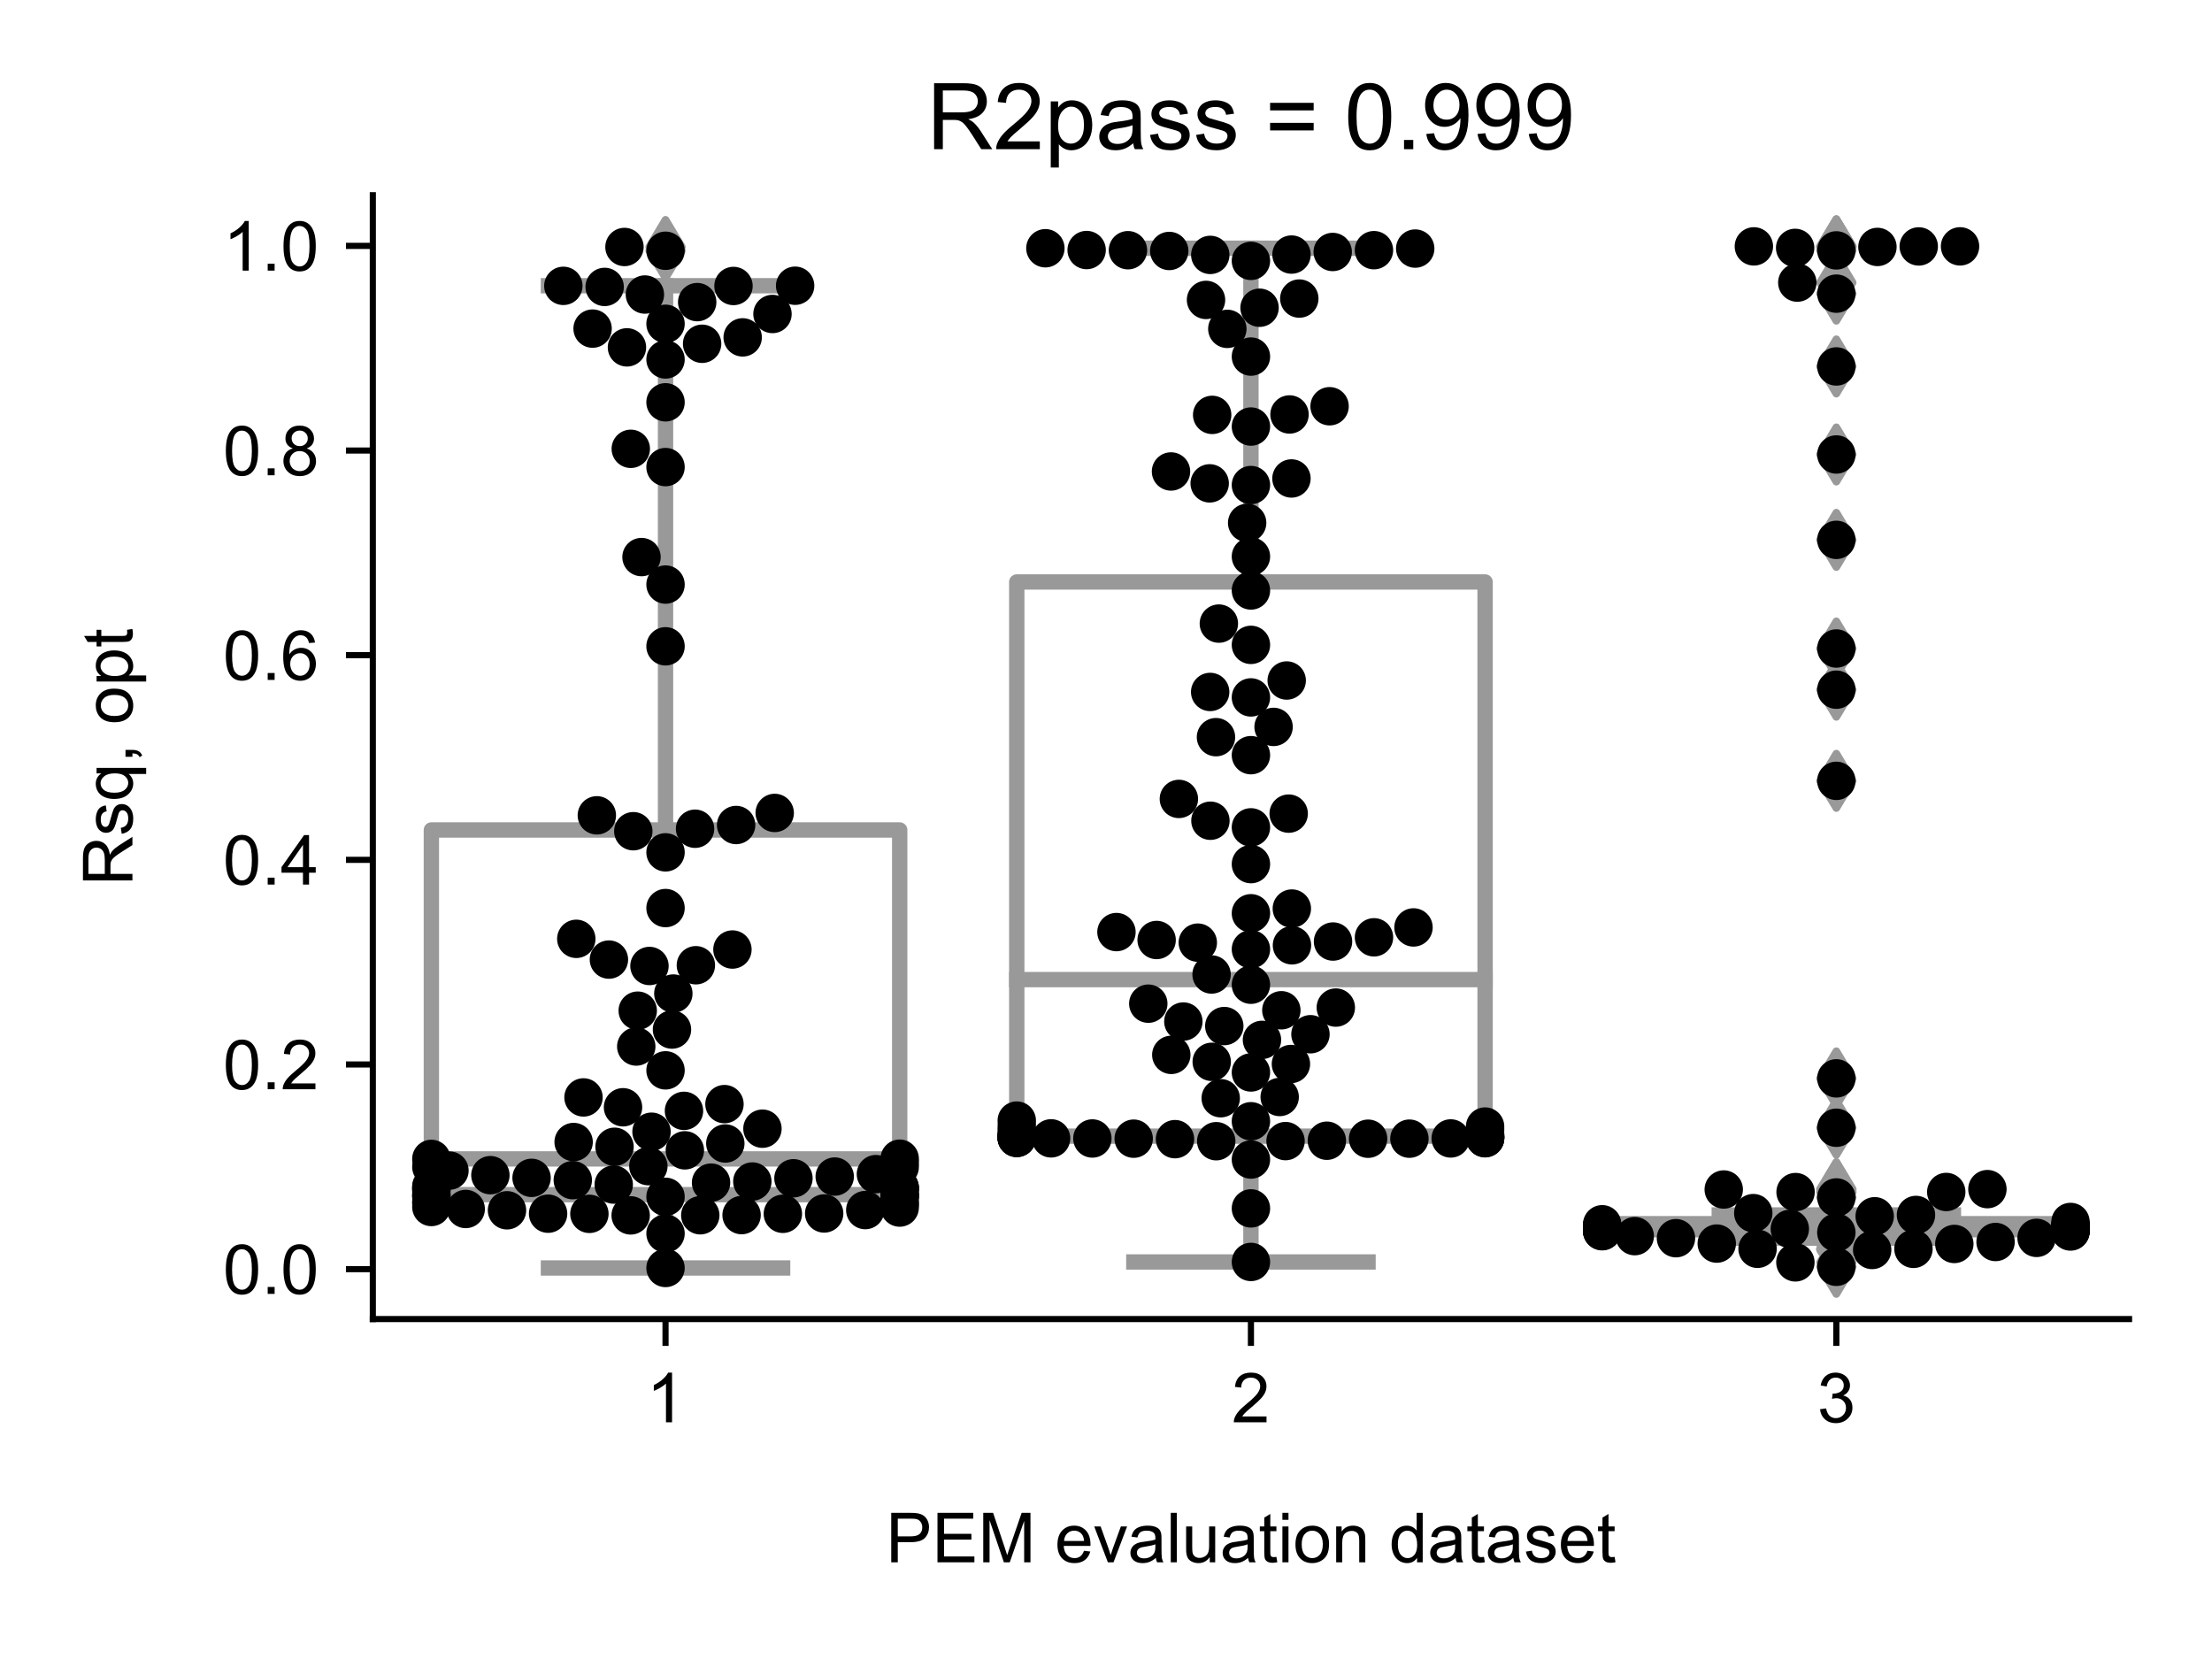 <?xml version="1.0" encoding="utf-8" standalone="no"?>
<!DOCTYPE svg PUBLIC "-//W3C//DTD SVG 1.1//EN"
  "http://www.w3.org/Graphics/SVG/1.1/DTD/svg11.dtd">
<!-- Created with matplotlib (https://matplotlib.org/) -->
<svg height="216pt" version="1.1" viewBox="0 0 288 216" width="288pt" xmlns="http://www.w3.org/2000/svg" xmlns:xlink="http://www.w3.org/1999/xlink">
 <defs>
  <style type="text/css">*{stroke-linecap:butt;stroke-linejoin:round;}</style>
 </defs>
 <g id="figure_1">
  <g id="patch_1">
   <path d="M 0 216 
L 288 216 
L 288 0 
L 0 0 
z
" style="fill:#ffffff;"/>
  </g>
  <g id="axes_1">
   <g id="patch_2">
    <path d="M 48.541 171.738 
L 277.2 171.738 
L 277.2 25.425 
L 48.541 25.425 
z
" style="fill:#ffffff;"/>
   </g>
   <g id="patch_3">
    <path clip-path="url(#pb5d1554516)" d="M 56.163 155.543 
L 117.139 155.543 
L 117.139 108.062 
L 56.163 108.062 
L 56.163 155.543 
z
" style="fill:#ffffff;stroke:#999999;stroke-linejoin:miter;stroke-width:2;"/>
   </g>
   <g id="patch_4">
    <path clip-path="url(#pb5d1554516)" d="M 132.382 147.923 
L 193.358 147.923 
L 193.358 75.773 
L 132.382 75.773 
L 132.382 147.923 
z
" style="fill:#ffffff;stroke:#999999;stroke-linejoin:miter;stroke-width:2;"/>
   </g>
   <g id="patch_5">
    <path clip-path="url(#pb5d1554516)" d="M 208.602 160.102 
L 269.578 160.102 
L 269.578 159.324 
L 208.602 159.324 
L 208.602 160.102 
z
" style="fill:#ffffff;stroke:#999999;stroke-linejoin:miter;stroke-width:2;"/>
   </g>
   <g id="matplotlib.axis_1">
    <g id="xtick_1">
     <g id="line2d_1">
      <defs>
       <path d="M 0 0 
L 0 3.5 
" id="m63d479534b" style="stroke:#000000;stroke-width:0.8;"/>
      </defs>
      <g>
       <use style="stroke:#000000;stroke-width:0.8;" x="86.651" xlink:href="#m63d479534b" y="171.738"/>
      </g>
     </g>
     <g id="text_1">
      <!-- 1 -->
      <g transform="translate(84.148 185.18)scale(0.09 -0.09)">
       <defs>
        <path d="M 37.25 0 
L 28.469 0 
L 28.469 56 
Q 25.297 52.984 20.141 49.953 
Q 14.984 46.922 10.891 45.406 
L 10.891 53.906 
Q 18.266 57.375 23.781 62.297 
Q 29.297 67.234 31.594 71.875 
L 37.25 71.875 
z
" id="ArialMT-49"/>
       </defs>
       <use xlink:href="#ArialMT-49"/>
      </g>
     </g>
    </g>
    <g id="xtick_2">
     <g id="line2d_2">
      <g>
       <use style="stroke:#000000;stroke-width:0.8;" x="162.87" xlink:href="#m63d479534b" y="171.738"/>
      </g>
     </g>
     <g id="text_2">
      <!-- 2 -->
      <g transform="translate(160.368 185.18)scale(0.09 -0.09)">
       <defs>
        <path d="M 50.344 8.453 
L 50.344 0 
L 3.031 0 
Q 2.938 3.172 4.047 6.109 
Q 5.859 10.938 9.828 15.625 
Q 13.812 20.312 21.344 26.469 
Q 33.016 36.031 37.109 41.625 
Q 41.219 47.219 41.219 52.203 
Q 41.219 57.422 37.469 61 
Q 33.734 64.594 27.734 64.594 
Q 21.391 64.594 17.578 60.781 
Q 13.766 56.984 13.719 50.25 
L 4.688 51.172 
Q 5.609 61.281 11.656 66.578 
Q 17.719 71.875 27.938 71.875 
Q 38.234 71.875 44.234 66.156 
Q 50.25 60.453 50.25 52 
Q 50.25 47.703 48.484 43.547 
Q 46.734 39.406 42.656 34.812 
Q 38.578 30.219 29.109 22.219 
Q 21.188 15.578 18.938 13.203 
Q 16.703 10.844 15.234 8.453 
z
" id="ArialMT-50"/>
       </defs>
       <use xlink:href="#ArialMT-50"/>
      </g>
     </g>
    </g>
    <g id="xtick_3">
     <g id="line2d_3">
      <g>
       <use style="stroke:#000000;stroke-width:0.8;" x="239.09" xlink:href="#m63d479534b" y="171.738"/>
      </g>
     </g>
     <g id="text_3">
      <!-- 3 -->
      <g transform="translate(236.588 185.18)scale(0.09 -0.09)">
       <defs>
        <path d="M 4.203 18.891 
L 12.984 20.062 
Q 14.5 12.594 18.141 9.297 
Q 21.781 6 27 6 
Q 33.203 6 37.469 10.297 
Q 41.75 14.594 41.75 20.953 
Q 41.75 27 37.797 30.922 
Q 33.844 34.859 27.734 34.859 
Q 25.25 34.859 21.531 33.891 
L 22.516 41.609 
Q 23.391 41.5 23.922 41.5 
Q 29.547 41.5 34.031 44.422 
Q 38.531 47.359 38.531 53.469 
Q 38.531 58.297 35.25 61.469 
Q 31.984 64.656 26.812 64.656 
Q 21.688 64.656 18.266 61.422 
Q 14.844 58.203 13.875 51.766 
L 5.078 53.328 
Q 6.688 62.156 12.391 67.016 
Q 18.109 71.875 26.609 71.875 
Q 32.469 71.875 37.391 69.359 
Q 42.328 66.844 44.938 62.5 
Q 47.562 58.156 47.562 53.266 
Q 47.562 48.641 45.062 44.828 
Q 42.578 41.016 37.703 38.766 
Q 44.047 37.312 47.562 32.688 
Q 51.078 28.078 51.078 21.141 
Q 51.078 11.766 44.234 5.25 
Q 37.406 -1.266 26.953 -1.266 
Q 17.531 -1.266 11.297 4.344 
Q 5.078 9.969 4.203 18.891 
z
" id="ArialMT-51"/>
       </defs>
       <use xlink:href="#ArialMT-51"/>
      </g>
     </g>
    </g>
    <g id="text_4">
     <!-- PEM evaluation dataset -->
     <g transform="translate(115.344 203.411)scale(0.09 -0.09)">
      <defs>
       <path d="M 7.719 0 
L 7.719 71.578 
L 34.719 71.578 
Q 41.844 71.578 45.609 70.906 
Q 50.875 70.016 54.438 67.547 
Q 58.016 65.094 60.188 60.641 
Q 62.359 56.203 62.359 50.875 
Q 62.359 41.75 56.547 35.422 
Q 50.734 29.109 35.547 29.109 
L 17.188 29.109 
L 17.188 0 
z
M 17.188 37.547 
L 35.688 37.547 
Q 44.875 37.547 48.734 40.969 
Q 52.594 44.391 52.594 50.594 
Q 52.594 55.078 50.312 58.266 
Q 48.047 61.469 44.344 62.5 
Q 41.938 63.141 35.5 63.141 
L 17.188 63.141 
z
" id="ArialMT-80"/>
       <path d="M 7.906 0 
L 7.906 71.578 
L 59.672 71.578 
L 59.672 63.141 
L 17.391 63.141 
L 17.391 41.219 
L 56.984 41.219 
L 56.984 32.812 
L 17.391 32.812 
L 17.391 8.453 
L 61.328 8.453 
L 61.328 0 
z
" id="ArialMT-69"/>
       <path d="M 7.422 0 
L 7.422 71.578 
L 21.688 71.578 
L 38.625 20.906 
Q 40.969 13.812 42.047 10.297 
Q 43.266 14.203 45.844 21.781 
L 62.984 71.578 
L 75.734 71.578 
L 75.734 0 
L 66.609 0 
L 66.609 59.906 
L 45.797 0 
L 37.25 0 
L 16.547 60.938 
L 16.547 0 
z
" id="ArialMT-77"/>
       <path id="ArialMT-32"/>
       <path d="M 42.094 16.703 
L 51.172 15.578 
Q 49.031 7.625 43.219 3.219 
Q 37.406 -1.172 28.375 -1.172 
Q 17 -1.172 10.328 5.828 
Q 3.656 12.844 3.656 25.484 
Q 3.656 38.578 10.391 45.797 
Q 17.141 53.031 27.875 53.031 
Q 38.281 53.031 44.875 45.953 
Q 51.469 38.875 51.469 26.031 
Q 51.469 25.25 51.422 23.688 
L 12.75 23.688 
Q 13.234 15.141 17.578 10.594 
Q 21.922 6.062 28.422 6.062 
Q 33.25 6.062 36.672 8.594 
Q 40.094 11.141 42.094 16.703 
z
M 13.234 30.906 
L 42.188 30.906 
Q 41.609 37.453 38.875 40.719 
Q 34.672 45.797 27.984 45.797 
Q 21.922 45.797 17.797 41.75 
Q 13.672 37.703 13.234 30.906 
z
" id="ArialMT-101"/>
       <path d="M 21 0 
L 1.266 51.859 
L 10.547 51.859 
L 21.688 20.797 
Q 23.484 15.766 25 10.359 
Q 26.172 14.453 28.266 20.219 
L 39.797 51.859 
L 48.828 51.859 
L 29.203 0 
z
" id="ArialMT-118"/>
       <path d="M 40.438 6.391 
Q 35.547 2.25 31.031 0.531 
Q 26.516 -1.172 21.344 -1.172 
Q 12.797 -1.172 8.203 3 
Q 3.609 7.172 3.609 13.672 
Q 3.609 17.484 5.344 20.625 
Q 7.078 23.781 9.891 25.688 
Q 12.703 27.594 16.219 28.562 
Q 18.797 29.25 24.031 29.891 
Q 34.672 31.156 39.703 32.906 
Q 39.75 34.719 39.75 35.203 
Q 39.75 40.578 37.25 42.781 
Q 33.891 45.75 27.25 45.75 
Q 21.047 45.75 18.094 43.578 
Q 15.141 41.406 13.719 35.891 
L 5.125 37.062 
Q 6.297 42.578 8.984 45.969 
Q 11.672 49.359 16.75 51.188 
Q 21.828 53.031 28.516 53.031 
Q 35.156 53.031 39.297 51.469 
Q 43.453 49.906 45.406 47.531 
Q 47.359 45.172 48.141 41.547 
Q 48.578 39.312 48.578 33.453 
L 48.578 21.734 
Q 48.578 9.469 49.141 6.219 
Q 49.703 2.984 51.375 0 
L 42.188 0 
Q 40.828 2.734 40.438 6.391 
z
M 39.703 26.031 
Q 34.906 24.078 25.344 22.703 
Q 19.922 21.922 17.672 20.938 
Q 15.438 19.969 14.203 18.094 
Q 12.984 16.219 12.984 13.922 
Q 12.984 10.406 15.641 8.062 
Q 18.312 5.719 23.438 5.719 
Q 28.516 5.719 32.469 7.938 
Q 36.422 10.156 38.281 14.016 
Q 39.703 17 39.703 22.797 
z
" id="ArialMT-97"/>
       <path d="M 6.391 0 
L 6.391 71.578 
L 15.188 71.578 
L 15.188 0 
z
" id="ArialMT-108"/>
       <path d="M 40.578 0 
L 40.578 7.625 
Q 34.516 -1.172 24.125 -1.172 
Q 19.531 -1.172 15.547 0.578 
Q 11.578 2.344 9.641 5 
Q 7.719 7.672 6.938 11.531 
Q 6.391 14.109 6.391 19.734 
L 6.391 51.859 
L 15.188 51.859 
L 15.188 23.094 
Q 15.188 16.219 15.719 13.812 
Q 16.547 10.359 19.234 8.375 
Q 21.922 6.391 25.875 6.391 
Q 29.828 6.391 33.297 8.422 
Q 36.766 10.453 38.203 13.938 
Q 39.656 17.438 39.656 24.078 
L 39.656 51.859 
L 48.438 51.859 
L 48.438 0 
z
" id="ArialMT-117"/>
       <path d="M 25.781 7.859 
L 27.047 0.094 
Q 23.344 -0.688 20.406 -0.688 
Q 15.625 -0.688 12.984 0.828 
Q 10.359 2.344 9.281 4.812 
Q 8.203 7.281 8.203 15.188 
L 8.203 45.016 
L 1.766 45.016 
L 1.766 51.859 
L 8.203 51.859 
L 8.203 64.703 
L 16.938 69.969 
L 16.938 51.859 
L 25.781 51.859 
L 25.781 45.016 
L 16.938 45.016 
L 16.938 14.703 
Q 16.938 10.938 17.406 9.859 
Q 17.875 8.797 18.922 8.156 
Q 19.969 7.516 21.922 7.516 
Q 23.391 7.516 25.781 7.859 
z
" id="ArialMT-116"/>
       <path d="M 6.641 61.469 
L 6.641 71.578 
L 15.438 71.578 
L 15.438 61.469 
z
M 6.641 0 
L 6.641 51.859 
L 15.438 51.859 
L 15.438 0 
z
" id="ArialMT-105"/>
       <path d="M 3.328 25.922 
Q 3.328 40.328 11.328 47.266 
Q 18.016 53.031 27.641 53.031 
Q 38.328 53.031 45.109 46.016 
Q 51.906 39.016 51.906 26.656 
Q 51.906 16.656 48.906 10.906 
Q 45.906 5.172 40.156 2 
Q 34.422 -1.172 27.641 -1.172 
Q 16.75 -1.172 10.031 5.812 
Q 3.328 12.797 3.328 25.922 
z
M 12.359 25.922 
Q 12.359 15.969 16.703 11.016 
Q 21.047 6.062 27.641 6.062 
Q 34.188 6.062 38.531 11.031 
Q 42.875 16.016 42.875 26.219 
Q 42.875 35.844 38.5 40.797 
Q 34.125 45.75 27.641 45.75 
Q 21.047 45.75 16.703 40.812 
Q 12.359 35.891 12.359 25.922 
z
" id="ArialMT-111"/>
       <path d="M 6.594 0 
L 6.594 51.859 
L 14.5 51.859 
L 14.5 44.484 
Q 20.219 53.031 31 53.031 
Q 35.688 53.031 39.625 51.344 
Q 43.562 49.656 45.516 46.922 
Q 47.469 44.188 48.25 40.438 
Q 48.734 37.984 48.734 31.891 
L 48.734 0 
L 39.938 0 
L 39.938 31.547 
Q 39.938 36.922 38.906 39.578 
Q 37.891 42.234 35.281 43.812 
Q 32.672 45.406 29.156 45.406 
Q 23.531 45.406 19.453 41.844 
Q 15.375 38.281 15.375 28.328 
L 15.375 0 
z
" id="ArialMT-110"/>
       <path d="M 40.234 0 
L 40.234 6.547 
Q 35.297 -1.172 25.734 -1.172 
Q 19.531 -1.172 14.328 2.25 
Q 9.125 5.672 6.266 11.797 
Q 3.422 17.922 3.422 25.875 
Q 3.422 33.641 6 39.969 
Q 8.594 46.297 13.766 49.656 
Q 18.953 53.031 25.344 53.031 
Q 30.031 53.031 33.688 51.047 
Q 37.359 49.078 39.656 45.906 
L 39.656 71.578 
L 48.391 71.578 
L 48.391 0 
z
M 12.453 25.875 
Q 12.453 15.922 16.641 10.984 
Q 20.844 6.062 26.562 6.062 
Q 32.328 6.062 36.344 10.766 
Q 40.375 15.484 40.375 25.141 
Q 40.375 35.797 36.266 40.766 
Q 32.172 45.75 26.172 45.75 
Q 20.312 45.75 16.375 40.969 
Q 12.453 36.188 12.453 25.875 
z
" id="ArialMT-100"/>
       <path d="M 3.078 15.484 
L 11.766 16.844 
Q 12.5 11.625 15.844 8.844 
Q 19.188 6.062 25.203 6.062 
Q 31.25 6.062 34.172 8.516 
Q 37.109 10.984 37.109 14.312 
Q 37.109 17.281 34.516 19 
Q 32.719 20.172 25.531 21.969 
Q 15.875 24.422 12.141 26.203 
Q 8.406 27.984 6.469 31.125 
Q 4.547 34.281 4.547 38.094 
Q 4.547 41.547 6.125 44.5 
Q 7.719 47.469 10.453 49.422 
Q 12.5 50.922 16.031 51.969 
Q 19.578 53.031 23.641 53.031 
Q 29.734 53.031 34.344 51.266 
Q 38.969 49.516 41.156 46.5 
Q 43.359 43.5 44.188 38.484 
L 35.594 37.312 
Q 35.016 41.312 32.203 43.547 
Q 29.391 45.797 24.266 45.797 
Q 18.219 45.797 15.625 43.797 
Q 13.031 41.797 13.031 39.109 
Q 13.031 37.406 14.109 36.031 
Q 15.188 34.625 17.484 33.688 
Q 18.797 33.203 25.25 31.453 
Q 34.578 28.953 38.25 27.359 
Q 41.938 25.781 44.031 22.75 
Q 46.141 19.734 46.141 15.234 
Q 46.141 10.844 43.578 6.953 
Q 41.016 3.078 36.172 0.953 
Q 31.344 -1.172 25.25 -1.172 
Q 15.141 -1.172 9.844 3.031 
Q 4.547 7.234 3.078 15.484 
z
" id="ArialMT-115"/>
      </defs>
      <use xlink:href="#ArialMT-80"/>
      <use x="66.699" xlink:href="#ArialMT-69"/>
      <use x="133.398" xlink:href="#ArialMT-77"/>
      <use x="216.699" xlink:href="#ArialMT-32"/>
      <use x="244.482" xlink:href="#ArialMT-101"/>
      <use x="300.098" xlink:href="#ArialMT-118"/>
      <use x="350.098" xlink:href="#ArialMT-97"/>
      <use x="405.713" xlink:href="#ArialMT-108"/>
      <use x="427.93" xlink:href="#ArialMT-117"/>
      <use x="483.545" xlink:href="#ArialMT-97"/>
      <use x="539.16" xlink:href="#ArialMT-116"/>
      <use x="566.943" xlink:href="#ArialMT-105"/>
      <use x="589.16" xlink:href="#ArialMT-111"/>
      <use x="644.775" xlink:href="#ArialMT-110"/>
      <use x="700.391" xlink:href="#ArialMT-32"/>
      <use x="728.174" xlink:href="#ArialMT-100"/>
      <use x="783.789" xlink:href="#ArialMT-97"/>
      <use x="839.404" xlink:href="#ArialMT-116"/>
      <use x="867.188" xlink:href="#ArialMT-97"/>
      <use x="922.803" xlink:href="#ArialMT-115"/>
      <use x="972.803" xlink:href="#ArialMT-101"/>
      <use x="1028.418" xlink:href="#ArialMT-116"/>
     </g>
    </g>
   </g>
   <g id="matplotlib.axis_2">
    <g id="ytick_1">
     <g id="line2d_4">
      <defs>
       <path d="M 0 0 
L -3.5 0 
" id="m552dce7d96" style="stroke:#000000;stroke-width:0.8;"/>
      </defs>
      <g>
       <use style="stroke:#000000;stroke-width:0.8;" x="48.541" xlink:href="#m552dce7d96" y="165.24"/>
      </g>
     </g>
     <g id="text_5">
      <!-- 0.0 -->
      <g transform="translate(29.031 168.461)scale(0.09 -0.09)">
       <defs>
        <path d="M 4.156 35.297 
Q 4.156 48 6.766 55.734 
Q 9.375 63.484 14.516 67.672 
Q 19.672 71.875 27.484 71.875 
Q 33.25 71.875 37.594 69.547 
Q 41.938 67.234 44.766 62.859 
Q 47.609 58.5 49.219 52.219 
Q 50.828 45.953 50.828 35.297 
Q 50.828 22.703 48.234 14.969 
Q 45.656 7.234 40.5 3 
Q 35.359 -1.219 27.484 -1.219 
Q 17.141 -1.219 11.234 6.203 
Q 4.156 15.141 4.156 35.297 
z
M 13.188 35.297 
Q 13.188 17.672 17.312 11.828 
Q 21.438 6 27.484 6 
Q 33.547 6 37.672 11.859 
Q 41.797 17.719 41.797 35.297 
Q 41.797 52.984 37.672 58.781 
Q 33.547 64.594 27.391 64.594 
Q 21.344 64.594 17.719 59.469 
Q 13.188 52.938 13.188 35.297 
z
" id="ArialMT-48"/>
        <path d="M 9.078 0 
L 9.078 10.016 
L 19.094 10.016 
L 19.094 0 
z
" id="ArialMT-46"/>
       </defs>
       <use xlink:href="#ArialMT-48"/>
       <use x="55.615" xlink:href="#ArialMT-46"/>
       <use x="83.398" xlink:href="#ArialMT-48"/>
      </g>
     </g>
    </g>
    <g id="ytick_2">
     <g id="line2d_5">
      <g>
       <use style="stroke:#000000;stroke-width:0.8;" x="48.541" xlink:href="#m552dce7d96" y="138.595"/>
      </g>
     </g>
     <g id="text_6">
      <!-- 0.2 -->
      <g transform="translate(29.031 141.816)scale(0.09 -0.09)">
       <use xlink:href="#ArialMT-48"/>
       <use x="55.615" xlink:href="#ArialMT-46"/>
       <use x="83.398" xlink:href="#ArialMT-50"/>
      </g>
     </g>
    </g>
    <g id="ytick_3">
     <g id="line2d_6">
      <g>
       <use style="stroke:#000000;stroke-width:0.8;" x="48.541" xlink:href="#m552dce7d96" y="111.949"/>
      </g>
     </g>
     <g id="text_7">
      <!-- 0.4 -->
      <g transform="translate(29.031 115.17)scale(0.09 -0.09)">
       <defs>
        <path d="M 32.328 0 
L 32.328 17.141 
L 1.266 17.141 
L 1.266 25.203 
L 33.938 71.578 
L 41.109 71.578 
L 41.109 25.203 
L 50.781 25.203 
L 50.781 17.141 
L 41.109 17.141 
L 41.109 0 
z
M 32.328 25.203 
L 32.328 57.469 
L 9.906 25.203 
z
" id="ArialMT-52"/>
       </defs>
       <use xlink:href="#ArialMT-48"/>
       <use x="55.615" xlink:href="#ArialMT-46"/>
       <use x="83.398" xlink:href="#ArialMT-52"/>
      </g>
     </g>
    </g>
    <g id="ytick_4">
     <g id="line2d_7">
      <g>
       <use style="stroke:#000000;stroke-width:0.8;" x="48.541" xlink:href="#m552dce7d96" y="85.304"/>
      </g>
     </g>
     <g id="text_8">
      <!-- 0.6 -->
      <g transform="translate(29.031 88.525)scale(0.09 -0.09)">
       <defs>
        <path d="M 49.75 54.047 
L 41.016 53.375 
Q 39.844 58.547 37.703 60.891 
Q 34.125 64.656 28.906 64.656 
Q 24.703 64.656 21.531 62.312 
Q 17.391 59.281 14.984 53.469 
Q 12.594 47.656 12.5 36.922 
Q 15.672 41.75 20.266 44.094 
Q 24.859 46.438 29.891 46.438 
Q 38.672 46.438 44.844 39.969 
Q 51.031 33.5 51.031 23.25 
Q 51.031 16.5 48.125 10.719 
Q 45.219 4.938 40.141 1.859 
Q 35.062 -1.219 28.609 -1.219 
Q 17.625 -1.219 10.688 6.859 
Q 3.766 14.938 3.766 33.5 
Q 3.766 54.25 11.422 63.672 
Q 18.109 71.875 29.438 71.875 
Q 37.891 71.875 43.281 67.141 
Q 48.688 62.406 49.75 54.047 
z
M 13.875 23.188 
Q 13.875 18.656 15.797 14.5 
Q 17.719 10.359 21.188 8.172 
Q 24.656 6 28.469 6 
Q 34.031 6 38.031 10.484 
Q 42.047 14.984 42.047 22.703 
Q 42.047 30.125 38.078 34.391 
Q 34.125 38.672 28.125 38.672 
Q 22.172 38.672 18.016 34.391 
Q 13.875 30.125 13.875 23.188 
z
" id="ArialMT-54"/>
       </defs>
       <use xlink:href="#ArialMT-48"/>
       <use x="55.615" xlink:href="#ArialMT-46"/>
       <use x="83.398" xlink:href="#ArialMT-54"/>
      </g>
     </g>
    </g>
    <g id="ytick_5">
     <g id="line2d_8">
      <g>
       <use style="stroke:#000000;stroke-width:0.8;" x="48.541" xlink:href="#m552dce7d96" y="58.659"/>
      </g>
     </g>
     <g id="text_9">
      <!-- 0.8 -->
      <g transform="translate(29.031 61.88)scale(0.09 -0.09)">
       <defs>
        <path d="M 17.672 38.812 
Q 12.203 40.828 9.562 44.531 
Q 6.938 48.25 6.938 53.422 
Q 6.938 61.234 12.547 66.547 
Q 18.172 71.875 27.484 71.875 
Q 36.859 71.875 42.578 66.422 
Q 48.297 60.984 48.297 53.172 
Q 48.297 48.188 45.672 44.5 
Q 43.062 40.828 37.75 38.812 
Q 44.344 36.672 47.781 31.875 
Q 51.219 27.094 51.219 20.453 
Q 51.219 11.281 44.719 5.031 
Q 38.234 -1.219 27.641 -1.219 
Q 17.047 -1.219 10.547 5.047 
Q 4.047 11.328 4.047 20.703 
Q 4.047 27.688 7.594 32.391 
Q 11.141 37.109 17.672 38.812 
z
M 15.922 53.719 
Q 15.922 48.641 19.188 45.406 
Q 22.469 42.188 27.688 42.188 
Q 32.766 42.188 36.016 45.375 
Q 39.266 48.578 39.266 53.219 
Q 39.266 58.062 35.906 61.359 
Q 32.562 64.656 27.594 64.656 
Q 22.562 64.656 19.234 61.422 
Q 15.922 58.203 15.922 53.719 
z
M 13.094 20.656 
Q 13.094 16.891 14.875 13.375 
Q 16.656 9.859 20.172 7.922 
Q 23.688 6 27.734 6 
Q 34.031 6 38.125 10.047 
Q 42.234 14.109 42.234 20.359 
Q 42.234 26.703 38.016 30.859 
Q 33.797 35.016 27.438 35.016 
Q 21.234 35.016 17.156 30.906 
Q 13.094 26.812 13.094 20.656 
z
" id="ArialMT-56"/>
       </defs>
       <use xlink:href="#ArialMT-48"/>
       <use x="55.615" xlink:href="#ArialMT-46"/>
       <use x="83.398" xlink:href="#ArialMT-56"/>
      </g>
     </g>
    </g>
    <g id="ytick_6">
     <g id="line2d_9">
      <g>
       <use style="stroke:#000000;stroke-width:0.8;" x="48.541" xlink:href="#m552dce7d96" y="32.014"/>
      </g>
     </g>
     <g id="text_10">
      <!-- 1.0 -->
      <g transform="translate(29.031 35.235)scale(0.09 -0.09)">
       <use xlink:href="#ArialMT-49"/>
       <use x="55.615" xlink:href="#ArialMT-46"/>
       <use x="83.398" xlink:href="#ArialMT-48"/>
      </g>
     </g>
    </g>
    <g id="text_11">
     <!-- Rsq, opt -->
     <g transform="translate(17.242 115.339)rotate(-90)scale(0.09 -0.09)">
      <defs>
       <path d="M 7.859 0 
L 7.859 71.578 
L 39.594 71.578 
Q 49.172 71.578 54.141 69.641 
Q 59.125 67.719 62.109 62.828 
Q 65.094 57.953 65.094 52.047 
Q 65.094 44.438 60.156 39.203 
Q 55.219 33.984 44.922 32.562 
Q 48.688 30.766 50.641 29 
Q 54.781 25.203 58.5 19.484 
L 70.953 0 
L 59.031 0 
L 49.562 14.891 
Q 45.406 21.344 42.719 24.75 
Q 40.047 28.172 37.922 29.531 
Q 35.797 30.906 33.594 31.453 
Q 31.984 31.781 28.328 31.781 
L 17.328 31.781 
L 17.328 0 
z
M 17.328 39.984 
L 37.703 39.984 
Q 44.188 39.984 47.844 41.328 
Q 51.516 42.672 53.422 45.625 
Q 55.328 48.578 55.328 52.047 
Q 55.328 57.125 51.641 60.391 
Q 47.953 63.672 39.984 63.672 
L 17.328 63.672 
z
" id="ArialMT-82"/>
       <path d="M 39.656 -19.875 
L 39.656 5.516 
Q 37.594 2.641 33.906 0.734 
Q 30.219 -1.172 26.078 -1.172 
Q 16.844 -1.172 10.172 6.203 
Q 3.516 13.578 3.516 26.422 
Q 3.516 34.234 6.219 40.422 
Q 8.938 46.625 14.078 49.828 
Q 19.234 53.031 25.391 53.031 
Q 35.016 53.031 40.531 44.922 
L 40.531 51.859 
L 48.438 51.859 
L 48.438 -19.875 
z
M 12.547 26.078 
Q 12.547 16.062 16.75 11.062 
Q 20.953 6.062 26.812 6.062 
Q 32.422 6.062 36.469 10.812 
Q 40.531 15.578 40.531 25.297 
Q 40.531 35.641 36.25 40.859 
Q 31.984 46.094 26.219 46.094 
Q 20.516 46.094 16.531 41.234 
Q 12.547 36.375 12.547 26.078 
z
" id="ArialMT-113"/>
       <path d="M 8.891 0 
L 8.891 10.016 
L 18.891 10.016 
L 18.891 0 
Q 18.891 -5.516 16.938 -8.906 
Q 14.984 -12.312 10.75 -14.156 
L 8.297 -10.406 
Q 11.078 -9.188 12.391 -6.812 
Q 13.719 -4.438 13.875 0 
z
" id="ArialMT-44"/>
       <path d="M 6.594 -19.875 
L 6.594 51.859 
L 14.594 51.859 
L 14.594 45.125 
Q 17.438 49.078 21 51.047 
Q 24.562 53.031 29.641 53.031 
Q 36.281 53.031 41.359 49.609 
Q 46.438 46.188 49.016 39.953 
Q 51.609 33.734 51.609 26.312 
Q 51.609 18.359 48.75 11.984 
Q 45.906 5.609 40.453 2.219 
Q 35.016 -1.172 29 -1.172 
Q 24.609 -1.172 21.109 0.688 
Q 17.625 2.547 15.375 5.375 
L 15.375 -19.875 
z
M 14.547 25.641 
Q 14.547 15.625 18.594 10.844 
Q 22.656 6.062 28.422 6.062 
Q 34.281 6.062 38.453 11.016 
Q 42.625 15.969 42.625 26.375 
Q 42.625 36.281 38.547 41.203 
Q 34.469 46.141 28.812 46.141 
Q 23.188 46.141 18.859 40.891 
Q 14.547 35.641 14.547 25.641 
z
" id="ArialMT-112"/>
      </defs>
      <use xlink:href="#ArialMT-82"/>
      <use x="72.217" xlink:href="#ArialMT-115"/>
      <use x="122.217" xlink:href="#ArialMT-113"/>
      <use x="177.832" xlink:href="#ArialMT-44"/>
      <use x="205.615" xlink:href="#ArialMT-32"/>
      <use x="233.398" xlink:href="#ArialMT-111"/>
      <use x="289.014" xlink:href="#ArialMT-112"/>
      <use x="344.629" xlink:href="#ArialMT-116"/>
     </g>
    </g>
   </g>
   <g id="line2d_10">
    <path clip-path="url(#pb5d1554516)" d="M 86.651 155.543 
L 86.651 165.088 
" style="fill:none;stroke:#999999;stroke-linecap:square;stroke-width:2;"/>
   </g>
   <g id="line2d_11">
    <path clip-path="url(#pb5d1554516)" d="M 86.651 108.062 
L 86.651 37.202 
" style="fill:none;stroke:#999999;stroke-linecap:square;stroke-width:2;"/>
   </g>
   <g id="line2d_12">
    <path clip-path="url(#pb5d1554516)" d="M 71.407 165.088 
L 101.895 165.088 
" style="fill:none;stroke:#999999;stroke-linecap:square;stroke-width:2;"/>
   </g>
   <g id="line2d_13">
    <path clip-path="url(#pb5d1554516)" d="M 71.407 37.202 
L 101.895 37.202 
" style="fill:none;stroke:#999999;stroke-linecap:square;stroke-width:2;"/>
   </g>
   <g id="line2d_14">
    <defs>
     <path d="M -0 3.536 
L 2.121 0 
L -0 -3.536 
L -2.121 -0 
z
" id="m86b67db820" style="stroke:#999999;stroke-linejoin:miter;"/>
    </defs>
    <g clip-path="url(#pb5d1554516)">
     <use style="fill:#999999;stroke:#999999;stroke-linejoin:miter;" x="86.651" xlink:href="#m86b67db820" y="32.157"/>
     <use style="fill:#999999;stroke:#999999;stroke-linejoin:miter;" x="86.651" xlink:href="#m86b67db820" y="32.648"/>
    </g>
   </g>
   <g id="line2d_15">
    <path clip-path="url(#pb5d1554516)" d="M 162.87 147.923 
L 162.87 164.304 
" style="fill:none;stroke:#999999;stroke-linecap:square;stroke-width:2;"/>
   </g>
   <g id="line2d_16">
    <path clip-path="url(#pb5d1554516)" d="M 162.87 75.773 
L 162.87 32.322 
" style="fill:none;stroke:#999999;stroke-linecap:square;stroke-width:2;"/>
   </g>
   <g id="line2d_17">
    <path clip-path="url(#pb5d1554516)" d="M 147.626 164.304 
L 178.114 164.304 
" style="fill:none;stroke:#999999;stroke-linecap:square;stroke-width:2;"/>
   </g>
   <g id="line2d_18">
    <path clip-path="url(#pb5d1554516)" d="M 147.626 32.322 
L 178.114 32.322 
" style="fill:none;stroke:#999999;stroke-linecap:square;stroke-width:2;"/>
   </g>
   <g id="line2d_19"/>
   <g id="line2d_20">
    <path clip-path="url(#pb5d1554516)" d="M 239.09 160.102 
L 239.09 161.212 
" style="fill:none;stroke:#999999;stroke-linecap:square;stroke-width:2;"/>
   </g>
   <g id="line2d_21">
    <path clip-path="url(#pb5d1554516)" d="M 239.09 159.324 
L 239.09 158.187 
" style="fill:none;stroke:#999999;stroke-linecap:square;stroke-width:2;"/>
   </g>
   <g id="line2d_22">
    <path clip-path="url(#pb5d1554516)" d="M 223.846 161.212 
L 254.334 161.212 
" style="fill:none;stroke:#999999;stroke-linecap:square;stroke-width:2;"/>
   </g>
   <g id="line2d_23">
    <path clip-path="url(#pb5d1554516)" d="M 223.846 158.187 
L 254.334 158.187 
" style="fill:none;stroke:#999999;stroke-linecap:square;stroke-width:2;"/>
   </g>
   <g id="line2d_24">
    <g clip-path="url(#pb5d1554516)">
     <use style="fill:#999999;stroke:#999999;stroke-linejoin:miter;" x="239.09" xlink:href="#m86b67db820" y="161.914"/>
     <use style="fill:#999999;stroke:#999999;stroke-linejoin:miter;" x="239.09" xlink:href="#m86b67db820" y="162.746"/>
     <use style="fill:#999999;stroke:#999999;stroke-linejoin:miter;" x="239.09" xlink:href="#m86b67db820" y="162.592"/>
     <use style="fill:#999999;stroke:#999999;stroke-linejoin:miter;" x="239.09" xlink:href="#m86b67db820" y="161.961"/>
     <use style="fill:#999999;stroke:#999999;stroke-linejoin:miter;" x="239.09" xlink:href="#m86b67db820" y="164.358"/>
     <use style="fill:#999999;stroke:#999999;stroke-linejoin:miter;" x="239.09" xlink:href="#m86b67db820" y="162.6"/>
     <use style="fill:#999999;stroke:#999999;stroke-linejoin:miter;" x="239.09" xlink:href="#m86b67db820" y="161.706"/>
     <use style="fill:#999999;stroke:#999999;stroke-linejoin:miter;" x="239.09" xlink:href="#m86b67db820" y="164.937"/>
     <use style="fill:#999999;stroke:#999999;stroke-linejoin:miter;" x="239.09" xlink:href="#m86b67db820" y="32.076"/>
     <use style="fill:#999999;stroke:#999999;stroke-linejoin:miter;" x="239.09" xlink:href="#m86b67db820" y="32.079"/>
     <use style="fill:#999999;stroke:#999999;stroke-linejoin:miter;" x="239.09" xlink:href="#m86b67db820" y="32.085"/>
     <use style="fill:#999999;stroke:#999999;stroke-linejoin:miter;" x="239.09" xlink:href="#m86b67db820" y="32.152"/>
     <use style="fill:#999999;stroke:#999999;stroke-linejoin:miter;" x="239.09" xlink:href="#m86b67db820" y="32.277"/>
     <use style="fill:#999999;stroke:#999999;stroke-linejoin:miter;" x="239.09" xlink:href="#m86b67db820" y="32.602"/>
     <use style="fill:#999999;stroke:#999999;stroke-linejoin:miter;" x="239.09" xlink:href="#m86b67db820" y="36.795"/>
     <use style="fill:#999999;stroke:#999999;stroke-linejoin:miter;" x="239.09" xlink:href="#m86b67db820" y="38.233"/>
     <use style="fill:#999999;stroke:#999999;stroke-linejoin:miter;" x="239.09" xlink:href="#m86b67db820" y="47.711"/>
     <use style="fill:#999999;stroke:#999999;stroke-linejoin:miter;" x="239.09" xlink:href="#m86b67db820" y="59.173"/>
     <use style="fill:#999999;stroke:#999999;stroke-linejoin:miter;" x="239.09" xlink:href="#m86b67db820" y="84.437"/>
     <use style="fill:#999999;stroke:#999999;stroke-linejoin:miter;" x="239.09" xlink:href="#m86b67db820" y="89.795"/>
     <use style="fill:#999999;stroke:#999999;stroke-linejoin:miter;" x="239.09" xlink:href="#m86b67db820" y="70.291"/>
     <use style="fill:#999999;stroke:#999999;stroke-linejoin:miter;" x="239.09" xlink:href="#m86b67db820" y="101.665"/>
     <use style="fill:#999999;stroke:#999999;stroke-linejoin:miter;" x="239.09" xlink:href="#m86b67db820" y="140.404"/>
     <use style="fill:#999999;stroke:#999999;stroke-linejoin:miter;" x="239.09" xlink:href="#m86b67db820" y="146.832"/>
     <use style="fill:#999999;stroke:#999999;stroke-linejoin:miter;" x="239.09" xlink:href="#m86b67db820" y="155.195"/>
     <use style="fill:#999999;stroke:#999999;stroke-linejoin:miter;" x="239.09" xlink:href="#m86b67db820" y="154.823"/>
     <use style="fill:#999999;stroke:#999999;stroke-linejoin:miter;" x="239.09" xlink:href="#m86b67db820" y="155.907"/>
     <use style="fill:#999999;stroke:#999999;stroke-linejoin:miter;" x="239.09" xlink:href="#m86b67db820" y="157.948"/>
     <use style="fill:#999999;stroke:#999999;stroke-linejoin:miter;" x="239.09" xlink:href="#m86b67db820" y="155.207"/>
     <use style="fill:#999999;stroke:#999999;stroke-linejoin:miter;" x="239.09" xlink:href="#m86b67db820" y="154.872"/>
    </g>
   </g>
   <g id="line2d_25">
    <path clip-path="url(#pb5d1554516)" d="M 56.163 150.889 
L 117.139 150.889 
" style="fill:none;stroke:#999999;stroke-linecap:square;stroke-width:2;"/>
   </g>
   <g id="line2d_26">
    <path clip-path="url(#pb5d1554516)" d="M 132.382 127.544 
L 193.358 127.544 
" style="fill:none;stroke:#999999;stroke-linecap:square;stroke-width:2;"/>
   </g>
   <g id="line2d_27">
    <path clip-path="url(#pb5d1554516)" d="M 208.602 159.828 
L 269.578 159.828 
" style="fill:none;stroke:#999999;stroke-linecap:square;stroke-width:2;"/>
   </g>
   <g id="patch_6">
    <path d="M 48.541 171.738 
L 48.541 25.425 
" style="fill:none;stroke:#000000;stroke-linecap:square;stroke-linejoin:miter;stroke-width:0.8;"/>
   </g>
   <g id="patch_7">
    <path d="M 48.541 171.738 
L 277.2 171.738 
" style="fill:none;stroke:#000000;stroke-linecap:square;stroke-linejoin:miter;stroke-width:0.8;"/>
   </g>
   <g id="PathCollection_1">
    <defs>
     <path d="M 0 2.5 
C 0.663 2.5 1.299 2.237 1.768 1.768 
C 2.237 1.299 2.5 0.663 2.5 -0 
C 2.5 -0.663 2.237 -1.299 1.768 -1.768 
C 1.299 -2.237 0.663 -2.5 0 -2.5 
C -0.663 -2.5 -1.299 -2.237 -1.768 -1.768 
C -2.237 -1.299 -2.5 -0.663 -2.5 0 
C -2.5 0.663 -2.237 1.299 -1.768 1.768 
C -1.299 2.237 -0.663 2.5 0 2.5 
z
" id="C0_0_3e9c4b6556"/>
    </defs>
    <g clip-path="url(#pb5d1554516)">
     <use x="86.651" xlink:href="#C0_0_3e9c4b6556" y="165.088"/>
    </g>
    <g clip-path="url(#pb5d1554516)">
     <use x="86.651" xlink:href="#C0_0_3e9c4b6556" y="160.603"/>
    </g>
    <g clip-path="url(#pb5d1554516)">
     <use x="82.112" xlink:href="#C0_0_3e9c4b6556" y="158.243"/>
    </g>
    <g clip-path="url(#pb5d1554516)">
     <use x="91.175" xlink:href="#C0_0_3e9c4b6556" y="158.225"/>
    </g>
    <g clip-path="url(#pb5d1554516)">
     <use x="96.553" xlink:href="#C0_0_3e9c4b6556" y="158.204"/>
    </g>
    <g clip-path="url(#pb5d1554516)">
     <use x="76.739" xlink:href="#C0_0_3e9c4b6556" y="158.042"/>
    </g>
    <g clip-path="url(#pb5d1554516)">
     <use x="101.928" xlink:href="#C0_0_3e9c4b6556" y="158.036"/>
    </g>
    <g clip-path="url(#pb5d1554516)">
     <use x="71.361" xlink:href="#C0_0_3e9c4b6556" y="158.02"/>
    </g>
    <g clip-path="url(#pb5d1554516)">
     <use x="107.306" xlink:href="#C0_0_3e9c4b6556" y="157.992"/>
    </g>
    <g clip-path="url(#pb5d1554516)">
     <use x="66.01" xlink:href="#C0_0_3e9c4b6556" y="157.579"/>
    </g>
    <g clip-path="url(#pb5d1554516)">
     <use x="112.657" xlink:href="#C0_0_3e9c4b6556" y="157.55"/>
    </g>
    <g clip-path="url(#pb5d1554516)">
     <use x="60.635" xlink:href="#C0_0_3e9c4b6556" y="157.409"/>
    </g>
    <g clip-path="url(#pb5d1554516)">
     <use x="117.139" xlink:href="#C0_0_3e9c4b6556" y="157.222"/>
    </g>
    <g clip-path="url(#pb5d1554516)">
     <use x="56.163" xlink:href="#C0_0_3e9c4b6556" y="157.15"/>
    </g>
    <g clip-path="url(#pb5d1554516)">
     <use x="117.139" xlink:href="#C0_0_3e9c4b6556" y="156.747"/>
    </g>
    <g clip-path="url(#pb5d1554516)">
     <use x="56.163" xlink:href="#C0_0_3e9c4b6556" y="156.676"/>
    </g>
    <g clip-path="url(#pb5d1554516)">
     <use x="117.139" xlink:href="#C0_0_3e9c4b6556" y="156.513"/>
    </g>
    <g clip-path="url(#pb5d1554516)">
     <use x="56.163" xlink:href="#C0_0_3e9c4b6556" y="156.484"/>
    </g>
    <g clip-path="url(#pb5d1554516)">
     <use x="86.651" xlink:href="#C0_0_3e9c4b6556" y="155.824"/>
    </g>
    <g clip-path="url(#pb5d1554516)">
     <use x="117.139" xlink:href="#C0_0_3e9c4b6556" y="155.805"/>
    </g>
    <g clip-path="url(#pb5d1554516)">
     <use x="56.163" xlink:href="#C0_0_3e9c4b6556" y="155.764"/>
    </g>
    <g clip-path="url(#pb5d1554516)">
     <use x="117.139" xlink:href="#C0_0_3e9c4b6556" y="155.748"/>
    </g>
    <g clip-path="url(#pb5d1554516)">
     <use x="56.163" xlink:href="#C0_0_3e9c4b6556" y="155.709"/>
    </g>
    <g clip-path="url(#pb5d1554516)">
     <use x="117.139" xlink:href="#C0_0_3e9c4b6556" y="155.625"/>
    </g>
    <g clip-path="url(#pb5d1554516)">
     <use x="56.163" xlink:href="#C0_0_3e9c4b6556" y="155.556"/>
    </g>
    <g clip-path="url(#pb5d1554516)">
     <use x="117.139" xlink:href="#C0_0_3e9c4b6556" y="155.53"/>
    </g>
    <g clip-path="url(#pb5d1554516)">
     <use x="56.163" xlink:href="#C0_0_3e9c4b6556" y="155.176"/>
    </g>
    <g clip-path="url(#pb5d1554516)">
     <use x="117.139" xlink:href="#C0_0_3e9c4b6556" y="154.891"/>
    </g>
    <g clip-path="url(#pb5d1554516)">
     <use x="56.163" xlink:href="#C0_0_3e9c4b6556" y="154.863"/>
    </g>
    <g clip-path="url(#pb5d1554516)">
     <use x="117.139" xlink:href="#C0_0_3e9c4b6556" y="154.772"/>
    </g>
    <g clip-path="url(#pb5d1554516)">
     <use x="56.163" xlink:href="#C0_0_3e9c4b6556" y="154.742"/>
    </g>
    <g clip-path="url(#pb5d1554516)">
     <use x="117.139" xlink:href="#C0_0_3e9c4b6556" y="154.649"/>
    </g>
    <g clip-path="url(#pb5d1554516)">
     <use x="56.163" xlink:href="#C0_0_3e9c4b6556" y="154.64"/>
    </g>
    <g clip-path="url(#pb5d1554516)">
     <use x="117.139" xlink:href="#C0_0_3e9c4b6556" y="154.612"/>
    </g>
    <g clip-path="url(#pb5d1554516)">
     <use x="56.163" xlink:href="#C0_0_3e9c4b6556" y="154.459"/>
    </g>
    <g clip-path="url(#pb5d1554516)">
     <use x="79.907" xlink:href="#C0_0_3e9c4b6556" y="154.231"/>
    </g>
    <g clip-path="url(#pb5d1554516)">
     <use x="92.578" xlink:href="#C0_0_3e9c4b6556" y="153.978"/>
    </g>
    <g clip-path="url(#pb5d1554516)">
     <use x="97.953" xlink:href="#C0_0_3e9c4b6556" y="153.832"/>
    </g>
    <g clip-path="url(#pb5d1554516)">
     <use x="74.576" xlink:href="#C0_0_3e9c4b6556" y="153.653"/>
    </g>
    <g clip-path="url(#pb5d1554516)">
     <use x="103.307" xlink:href="#C0_0_3e9c4b6556" y="153.41"/>
    </g>
    <g clip-path="url(#pb5d1554516)">
     <use x="69.21" xlink:href="#C0_0_3e9c4b6556" y="153.355"/>
    </g>
    <g clip-path="url(#pb5d1554516)">
     <use x="108.678" xlink:href="#C0_0_3e9c4b6556" y="153.189"/>
    </g>
    <g clip-path="url(#pb5d1554516)">
     <use x="63.848" xlink:href="#C0_0_3e9c4b6556" y="153.006"/>
    </g>
    <g clip-path="url(#pb5d1554516)">
     <use x="114.043" xlink:href="#C0_0_3e9c4b6556" y="152.871"/>
    </g>
    <g clip-path="url(#pb5d1554516)">
     <use x="58.519" xlink:href="#C0_0_3e9c4b6556" y="152.41"/>
    </g>
    <g clip-path="url(#pb5d1554516)">
     <use x="117.139" xlink:href="#C0_0_3e9c4b6556" y="151.939"/>
    </g>
    <g clip-path="url(#pb5d1554516)">
     <use x="56.163" xlink:href="#C0_0_3e9c4b6556" y="151.929"/>
    </g>
    <g clip-path="url(#pb5d1554516)">
     <use x="84.416" xlink:href="#C0_0_3e9c4b6556" y="151.833"/>
    </g>
    <g clip-path="url(#pb5d1554516)">
     <use x="117.139" xlink:href="#C0_0_3e9c4b6556" y="151.384"/>
    </g>
    <g clip-path="url(#pb5d1554516)">
     <use x="56.163" xlink:href="#C0_0_3e9c4b6556" y="150.889"/>
    </g>
    <g clip-path="url(#pb5d1554516)">
     <use x="117.139" xlink:href="#C0_0_3e9c4b6556" y="150.862"/>
    </g>
    <g clip-path="url(#pb5d1554516)">
     <use x="89.168" xlink:href="#C0_0_3e9c4b6556" y="149.773"/>
    </g>
    <g clip-path="url(#pb5d1554516)">
     <use x="80.011" xlink:href="#C0_0_3e9c4b6556" y="149.31"/>
    </g>
    <g clip-path="url(#pb5d1554516)">
     <use x="94.435" xlink:href="#C0_0_3e9c4b6556" y="148.881"/>
    </g>
    <g clip-path="url(#pb5d1554516)">
     <use x="74.686" xlink:href="#C0_0_3e9c4b6556" y="148.69"/>
    </g>
    <g clip-path="url(#pb5d1554516)">
     <use x="84.826" xlink:href="#C0_0_3e9c4b6556" y="147.35"/>
    </g>
    <g clip-path="url(#pb5d1554516)">
     <use x="99.27" xlink:href="#C0_0_3e9c4b6556" y="146.954"/>
    </g>
    <g clip-path="url(#pb5d1554516)">
     <use x="89.054" xlink:href="#C0_0_3e9c4b6556" y="144.632"/>
    </g>
    <g clip-path="url(#pb5d1554516)">
     <use x="81.116" xlink:href="#C0_0_3e9c4b6556" y="144.165"/>
    </g>
    <g clip-path="url(#pb5d1554516)">
     <use x="94.325" xlink:href="#C0_0_3e9c4b6556" y="143.755"/>
    </g>
    <g clip-path="url(#pb5d1554516)">
     <use x="75.971" xlink:href="#C0_0_3e9c4b6556" y="142.883"/>
    </g>
    <g clip-path="url(#pb5d1554516)">
     <use x="86.651" xlink:href="#C0_0_3e9c4b6556" y="139.358"/>
    </g>
    <g clip-path="url(#pb5d1554516)">
     <use x="82.839" xlink:href="#C0_0_3e9c4b6556" y="136.255"/>
    </g>
    <g clip-path="url(#pb5d1554516)">
     <use x="87.491" xlink:href="#C0_0_3e9c4b6556" y="134.047"/>
    </g>
    <g clip-path="url(#pb5d1554516)">
     <use x="83.031" xlink:href="#C0_0_3e9c4b6556" y="131.589"/>
    </g>
    <g clip-path="url(#pb5d1554516)">
     <use x="87.668" xlink:href="#C0_0_3e9c4b6556" y="129.36"/>
    </g>
    <g clip-path="url(#pb5d1554516)">
     <use x="84.56" xlink:href="#C0_0_3e9c4b6556" y="125.77"/>
    </g>
    <g clip-path="url(#pb5d1554516)">
     <use x="90.602" xlink:href="#C0_0_3e9c4b6556" y="125.674"/>
    </g>
    <g clip-path="url(#pb5d1554516)">
     <use x="79.28" xlink:href="#C0_0_3e9c4b6556" y="124.936"/>
    </g>
    <g clip-path="url(#pb5d1554516)">
     <use x="95.362" xlink:href="#C0_0_3e9c4b6556" y="123.627"/>
    </g>
    <g clip-path="url(#pb5d1554516)">
     <use x="75.033" xlink:href="#C0_0_3e9c4b6556" y="122.236"/>
    </g>
    <g clip-path="url(#pb5d1554516)">
     <use x="86.651" xlink:href="#C0_0_3e9c4b6556" y="118.229"/>
    </g>
    <g clip-path="url(#pb5d1554516)">
     <use x="86.651" xlink:href="#C0_0_3e9c4b6556" y="110.975"/>
    </g>
    <g clip-path="url(#pb5d1554516)">
     <use x="82.455" xlink:href="#C0_0_3e9c4b6556" y="108.224"/>
    </g>
    <g clip-path="url(#pb5d1554516)">
     <use x="90.497" xlink:href="#C0_0_3e9c4b6556" y="107.901"/>
    </g>
    <g clip-path="url(#pb5d1554516)">
     <use x="95.842" xlink:href="#C0_0_3e9c4b6556" y="107.415"/>
    </g>
    <g clip-path="url(#pb5d1554516)">
     <use x="77.708" xlink:href="#C0_0_3e9c4b6556" y="106.155"/>
    </g>
    <g clip-path="url(#pb5d1554516)">
     <use x="100.866" xlink:href="#C0_0_3e9c4b6556" y="105.844"/>
    </g>
    <g clip-path="url(#pb5d1554516)">
     <use x="86.651" xlink:href="#C0_0_3e9c4b6556" y="84.149"/>
    </g>
    <g clip-path="url(#pb5d1554516)">
     <use x="86.651" xlink:href="#C0_0_3e9c4b6556" y="76.11"/>
    </g>
    <g clip-path="url(#pb5d1554516)">
     <use x="83.524" xlink:href="#C0_0_3e9c4b6556" y="72.53"/>
    </g>
    <g clip-path="url(#pb5d1554516)">
     <use x="86.651" xlink:href="#C0_0_3e9c4b6556" y="60.815"/>
    </g>
    <g clip-path="url(#pb5d1554516)">
     <use x="82.127" xlink:href="#C0_0_3e9c4b6556" y="58.436"/>
    </g>
    <g clip-path="url(#pb5d1554516)">
     <use x="86.651" xlink:href="#C0_0_3e9c4b6556" y="52.381"/>
    </g>
    <g clip-path="url(#pb5d1554516)">
     <use x="86.651" xlink:href="#C0_0_3e9c4b6556" y="46.802"/>
    </g>
    <g clip-path="url(#pb5d1554516)">
     <use x="81.629" xlink:href="#C0_0_3e9c4b6556" y="45.226"/>
    </g>
    <g clip-path="url(#pb5d1554516)">
     <use x="91.414" xlink:href="#C0_0_3e9c4b6556" y="44.759"/>
    </g>
    <g clip-path="url(#pb5d1554516)">
     <use x="96.695" xlink:href="#C0_0_3e9c4b6556" y="43.926"/>
    </g>
    <g clip-path="url(#pb5d1554516)">
     <use x="77.155" xlink:href="#C0_0_3e9c4b6556" y="42.785"/>
    </g>
    <g clip-path="url(#pb5d1554516)">
     <use x="86.651" xlink:href="#C0_0_3e9c4b6556" y="42.159"/>
    </g>
    <g clip-path="url(#pb5d1554516)">
     <use x="100.576" xlink:href="#C0_0_3e9c4b6556" y="40.881"/>
    </g>
    <g clip-path="url(#pb5d1554516)">
     <use x="90.774" xlink:href="#C0_0_3e9c4b6556" y="39.335"/>
    </g>
    <g clip-path="url(#pb5d1554516)">
     <use x="83.965" xlink:href="#C0_0_3e9c4b6556" y="38.348"/>
    </g>
    <g clip-path="url(#pb5d1554516)">
     <use x="78.724" xlink:href="#C0_0_3e9c4b6556" y="37.358"/>
    </g>
    <g clip-path="url(#pb5d1554516)">
     <use x="95.5" xlink:href="#C0_0_3e9c4b6556" y="37.235"/>
    </g>
    <g clip-path="url(#pb5d1554516)">
     <use x="73.348" xlink:href="#C0_0_3e9c4b6556" y="37.218"/>
    </g>
    <g clip-path="url(#pb5d1554516)">
     <use x="103.525" xlink:href="#C0_0_3e9c4b6556" y="37.202"/>
    </g>
    <g clip-path="url(#pb5d1554516)">
     <use x="86.651" xlink:href="#C0_0_3e9c4b6556" y="32.648"/>
    </g>
    <g clip-path="url(#pb5d1554516)">
     <use x="81.306" xlink:href="#C0_0_3e9c4b6556" y="32.157"/>
    </g>
   </g>
   <g id="PathCollection_2">
    <defs>
     <path d="M 0 2.5 
C 0.663 2.5 1.299 2.237 1.768 1.768 
C 2.237 1.299 2.5 0.663 2.5 -0 
C 2.5 -0.663 2.237 -1.299 1.768 -1.768 
C 1.299 -2.237 0.663 -2.5 0 -2.5 
C -0.663 -2.5 -1.299 -2.237 -1.768 -1.768 
C -2.237 -1.299 -2.5 -0.663 -2.5 0 
C -2.5 0.663 -2.237 1.299 -1.768 1.768 
C -1.299 2.237 -0.663 2.5 0 2.5 
z
" id="C1_0_c8ab40c278"/>
    </defs>
    <g clip-path="url(#pb5d1554516)">
     <use x="162.87" xlink:href="#C1_0_c8ab40c278" y="164.304"/>
    </g>
    <g clip-path="url(#pb5d1554516)">
     <use x="162.87" xlink:href="#C1_0_c8ab40c278" y="157.332"/>
    </g>
    <g clip-path="url(#pb5d1554516)">
     <use x="162.87" xlink:href="#C1_0_c8ab40c278" y="150.97"/>
    </g>
    <g clip-path="url(#pb5d1554516)">
     <use x="158.352" xlink:href="#C1_0_c8ab40c278" y="148.584"/>
    </g>
    <g clip-path="url(#pb5d1554516)">
     <use x="167.377" xlink:href="#C1_0_c8ab40c278" y="148.569"/>
    </g>
    <g clip-path="url(#pb5d1554516)">
     <use x="172.755" xlink:href="#C1_0_c8ab40c278" y="148.521"/>
    </g>
    <g clip-path="url(#pb5d1554516)">
     <use x="152.983" xlink:href="#C1_0_c8ab40c278" y="148.317"/>
    </g>
    <g clip-path="url(#pb5d1554516)">
     <use x="178.124" xlink:href="#C1_0_c8ab40c278" y="148.261"/>
    </g>
    <g clip-path="url(#pb5d1554516)">
     <use x="147.605" xlink:href="#C1_0_c8ab40c278" y="148.255"/>
    </g>
    <g clip-path="url(#pb5d1554516)">
     <use x="183.503" xlink:href="#C1_0_c8ab40c278" y="148.253"/>
    </g>
    <g clip-path="url(#pb5d1554516)">
     <use x="142.227" xlink:href="#C1_0_c8ab40c278" y="148.229"/>
    </g>
    <g clip-path="url(#pb5d1554516)">
     <use x="188.881" xlink:href="#C1_0_c8ab40c278" y="148.224"/>
    </g>
    <g clip-path="url(#pb5d1554516)">
     <use x="136.849" xlink:href="#C1_0_c8ab40c278" y="148.212"/>
    </g>
    <g clip-path="url(#pb5d1554516)">
     <use x="193.358" xlink:href="#C1_0_c8ab40c278" y="148.201"/>
    </g>
    <g clip-path="url(#pb5d1554516)">
     <use x="132.382" xlink:href="#C1_0_c8ab40c278" y="148.169"/>
    </g>
    <g clip-path="url(#pb5d1554516)">
     <use x="193.358" xlink:href="#C1_0_c8ab40c278" y="148.165"/>
    </g>
    <g clip-path="url(#pb5d1554516)">
     <use x="132.382" xlink:href="#C1_0_c8ab40c278" y="148.137"/>
    </g>
    <g clip-path="url(#pb5d1554516)">
     <use x="193.358" xlink:href="#C1_0_c8ab40c278" y="148.129"/>
    </g>
    <g clip-path="url(#pb5d1554516)">
     <use x="132.382" xlink:href="#C1_0_c8ab40c278" y="148.129"/>
    </g>
    <g clip-path="url(#pb5d1554516)">
     <use x="193.358" xlink:href="#C1_0_c8ab40c278" y="148.127"/>
    </g>
    <g clip-path="url(#pb5d1554516)">
     <use x="132.382" xlink:href="#C1_0_c8ab40c278" y="148.098"/>
    </g>
    <g clip-path="url(#pb5d1554516)">
     <use x="193.358" xlink:href="#C1_0_c8ab40c278" y="148.093"/>
    </g>
    <g clip-path="url(#pb5d1554516)">
     <use x="132.382" xlink:href="#C1_0_c8ab40c278" y="148.084"/>
    </g>
    <g clip-path="url(#pb5d1554516)">
     <use x="193.358" xlink:href="#C1_0_c8ab40c278" y="147.935"/>
    </g>
    <g clip-path="url(#pb5d1554516)">
     <use x="132.382" xlink:href="#C1_0_c8ab40c278" y="147.924"/>
    </g>
    <g clip-path="url(#pb5d1554516)">
     <use x="193.358" xlink:href="#C1_0_c8ab40c278" y="147.922"/>
    </g>
    <g clip-path="url(#pb5d1554516)">
     <use x="132.382" xlink:href="#C1_0_c8ab40c278" y="147.902"/>
    </g>
    <g clip-path="url(#pb5d1554516)">
     <use x="193.358" xlink:href="#C1_0_c8ab40c278" y="147.855"/>
    </g>
    <g clip-path="url(#pb5d1554516)">
     <use x="132.382" xlink:href="#C1_0_c8ab40c278" y="147.742"/>
    </g>
    <g clip-path="url(#pb5d1554516)">
     <use x="193.358" xlink:href="#C1_0_c8ab40c278" y="147.619"/>
    </g>
    <g clip-path="url(#pb5d1554516)">
     <use x="132.382" xlink:href="#C1_0_c8ab40c278" y="147.302"/>
    </g>
    <g clip-path="url(#pb5d1554516)">
     <use x="193.358" xlink:href="#C1_0_c8ab40c278" y="147.081"/>
    </g>
    <g clip-path="url(#pb5d1554516)">
     <use x="132.382" xlink:href="#C1_0_c8ab40c278" y="146.695"/>
    </g>
    <g clip-path="url(#pb5d1554516)">
     <use x="193.358" xlink:href="#C1_0_c8ab40c278" y="146.677"/>
    </g>
    <g clip-path="url(#pb5d1554516)">
     <use x="162.87" xlink:href="#C1_0_c8ab40c278" y="145.986"/>
    </g>
    <g clip-path="url(#pb5d1554516)">
     <use x="132.382" xlink:href="#C1_0_c8ab40c278" y="145.901"/>
    </g>
    <g clip-path="url(#pb5d1554516)">
     <use x="158.936" xlink:href="#C1_0_c8ab40c278" y="142.987"/>
    </g>
    <g clip-path="url(#pb5d1554516)">
     <use x="166.613" xlink:href="#C1_0_c8ab40c278" y="142.827"/>
    </g>
    <g clip-path="url(#pb5d1554516)">
     <use x="162.87" xlink:href="#C1_0_c8ab40c278" y="139.632"/>
    </g>
    <g clip-path="url(#pb5d1554516)">
     <use x="168.078" xlink:href="#C1_0_c8ab40c278" y="138.533"/>
    </g>
    <g clip-path="url(#pb5d1554516)">
     <use x="157.765" xlink:href="#C1_0_c8ab40c278" y="138.25"/>
    </g>
    <g clip-path="url(#pb5d1554516)">
     <use x="152.501" xlink:href="#C1_0_c8ab40c278" y="137.344"/>
    </g>
    <g clip-path="url(#pb5d1554516)">
     <use x="164.307" xlink:href="#C1_0_c8ab40c278" y="135.393"/>
    </g>
    <g clip-path="url(#pb5d1554516)">
     <use x="170.62" xlink:href="#C1_0_c8ab40c278" y="134.657"/>
    </g>
    <g clip-path="url(#pb5d1554516)">
     <use x="159.401" xlink:href="#C1_0_c8ab40c278" y="133.592"/>
    </g>
    <g clip-path="url(#pb5d1554516)">
     <use x="154.071" xlink:href="#C1_0_c8ab40c278" y="133.002"/>
    </g>
    <g clip-path="url(#pb5d1554516)">
     <use x="166.83" xlink:href="#C1_0_c8ab40c278" y="131.536"/>
    </g>
    <g clip-path="url(#pb5d1554516)">
     <use x="173.921" xlink:href="#C1_0_c8ab40c278" y="131.184"/>
    </g>
    <g clip-path="url(#pb5d1554516)">
     <use x="149.506" xlink:href="#C1_0_c8ab40c278" y="130.676"/>
    </g>
    <g clip-path="url(#pb5d1554516)">
     <use x="162.87" xlink:href="#C1_0_c8ab40c278" y="128.21"/>
    </g>
    <g clip-path="url(#pb5d1554516)">
     <use x="157.744" xlink:href="#C1_0_c8ab40c278" y="126.878"/>
    </g>
    <g clip-path="url(#pb5d1554516)">
     <use x="162.87" xlink:href="#C1_0_c8ab40c278" y="123.593"/>
    </g>
    <g clip-path="url(#pb5d1554516)">
     <use x="168.212" xlink:href="#C1_0_c8ab40c278" y="123.077"/>
    </g>
    <g clip-path="url(#pb5d1554516)">
     <use x="155.952" xlink:href="#C1_0_c8ab40c278" y="122.731"/>
    </g>
    <g clip-path="url(#pb5d1554516)">
     <use x="173.557" xlink:href="#C1_0_c8ab40c278" y="122.587"/>
    </g>
    <g clip-path="url(#pb5d1554516)">
     <use x="150.591" xlink:href="#C1_0_c8ab40c278" y="122.387"/>
    </g>
    <g clip-path="url(#pb5d1554516)">
     <use x="178.893" xlink:href="#C1_0_c8ab40c278" y="122.038"/>
    </g>
    <g clip-path="url(#pb5d1554516)">
     <use x="145.362" xlink:href="#C1_0_c8ab40c278" y="121.356"/>
    </g>
    <g clip-path="url(#pb5d1554516)">
     <use x="184.036" xlink:href="#C1_0_c8ab40c278" y="120.75"/>
    </g>
    <g clip-path="url(#pb5d1554516)">
     <use x="162.87" xlink:href="#C1_0_c8ab40c278" y="118.907"/>
    </g>
    <g clip-path="url(#pb5d1554516)">
     <use x="168.196" xlink:href="#C1_0_c8ab40c278" y="118.294"/>
    </g>
    <g clip-path="url(#pb5d1554516)">
     <use x="162.87" xlink:href="#C1_0_c8ab40c278" y="112.507"/>
    </g>
    <g clip-path="url(#pb5d1554516)">
     <use x="162.87" xlink:href="#C1_0_c8ab40c278" y="107.72"/>
    </g>
    <g clip-path="url(#pb5d1554516)">
     <use x="157.596" xlink:href="#C1_0_c8ab40c278" y="106.858"/>
    </g>
    <g clip-path="url(#pb5d1554516)">
     <use x="167.785" xlink:href="#C1_0_c8ab40c278" y="105.933"/>
    </g>
    <g clip-path="url(#pb5d1554516)">
     <use x="153.488" xlink:href="#C1_0_c8ab40c278" y="104.019"/>
    </g>
    <g clip-path="url(#pb5d1554516)">
     <use x="162.87" xlink:href="#C1_0_c8ab40c278" y="98.323"/>
    </g>
    <g clip-path="url(#pb5d1554516)">
     <use x="158.319" xlink:href="#C1_0_c8ab40c278" y="95.978"/>
    </g>
    <g clip-path="url(#pb5d1554516)">
     <use x="165.818" xlink:href="#C1_0_c8ab40c278" y="94.644"/>
    </g>
    <g clip-path="url(#pb5d1554516)">
     <use x="162.87" xlink:href="#C1_0_c8ab40c278" y="90.802"/>
    </g>
    <g clip-path="url(#pb5d1554516)">
     <use x="157.563" xlink:href="#C1_0_c8ab40c278" y="90.092"/>
    </g>
    <g clip-path="url(#pb5d1554516)">
     <use x="167.527" xlink:href="#C1_0_c8ab40c278" y="88.601"/>
    </g>
    <g clip-path="url(#pb5d1554516)">
     <use x="162.87" xlink:href="#C1_0_c8ab40c278" y="83.962"/>
    </g>
    <g clip-path="url(#pb5d1554516)">
     <use x="158.694" xlink:href="#C1_0_c8ab40c278" y="81.191"/>
    </g>
    <g clip-path="url(#pb5d1554516)">
     <use x="162.87" xlink:href="#C1_0_c8ab40c278" y="76.878"/>
    </g>
    <g clip-path="url(#pb5d1554516)">
     <use x="162.87" xlink:href="#C1_0_c8ab40c278" y="72.457"/>
    </g>
    <g clip-path="url(#pb5d1554516)">
     <use x="162.377" xlink:href="#C1_0_c8ab40c278" y="68.077"/>
    </g>
    <g clip-path="url(#pb5d1554516)">
     <use x="162.87" xlink:href="#C1_0_c8ab40c278" y="63.153"/>
    </g>
    <g clip-path="url(#pb5d1554516)">
     <use x="157.499" xlink:href="#C1_0_c8ab40c278" y="62.933"/>
    </g>
    <g clip-path="url(#pb5d1554516)">
     <use x="168.146" xlink:href="#C1_0_c8ab40c278" y="62.296"/>
    </g>
    <g clip-path="url(#pb5d1554516)">
     <use x="152.464" xlink:href="#C1_0_c8ab40c278" y="61.385"/>
    </g>
    <g clip-path="url(#pb5d1554516)">
     <use x="162.87" xlink:href="#C1_0_c8ab40c278" y="55.537"/>
    </g>
    <g clip-path="url(#pb5d1554516)">
     <use x="157.823" xlink:href="#C1_0_c8ab40c278" y="54.018"/>
    </g>
    <g clip-path="url(#pb5d1554516)">
     <use x="167.893" xlink:href="#C1_0_c8ab40c278" y="53.963"/>
    </g>
    <g clip-path="url(#pb5d1554516)">
     <use x="173.11" xlink:href="#C1_0_c8ab40c278" y="52.893"/>
    </g>
    <g clip-path="url(#pb5d1554516)">
     <use x="162.87" xlink:href="#C1_0_c8ab40c278" y="46.427"/>
    </g>
    <g clip-path="url(#pb5d1554516)">
     <use x="159.796" xlink:href="#C1_0_c8ab40c278" y="42.818"/>
    </g>
    <g clip-path="url(#pb5d1554516)">
     <use x="163.992" xlink:href="#C1_0_c8ab40c278" y="40.067"/>
    </g>
    <g clip-path="url(#pb5d1554516)">
     <use x="157.022" xlink:href="#C1_0_c8ab40c278" y="39.05"/>
    </g>
    <g clip-path="url(#pb5d1554516)">
     <use x="169.168" xlink:href="#C1_0_c8ab40c278" y="38.873"/>
    </g>
    <g clip-path="url(#pb5d1554516)">
     <use x="162.87" xlink:href="#C1_0_c8ab40c278" y="33.965"/>
    </g>
    <g clip-path="url(#pb5d1554516)">
     <use x="157.577" xlink:href="#C1_0_c8ab40c278" y="33.188"/>
    </g>
    <g clip-path="url(#pb5d1554516)">
     <use x="168.154" xlink:href="#C1_0_c8ab40c278" y="33.144"/>
    </g>
    <g clip-path="url(#pb5d1554516)">
     <use x="173.517" xlink:href="#C1_0_c8ab40c278" y="32.807"/>
    </g>
    <g clip-path="url(#pb5d1554516)">
     <use x="152.235" xlink:href="#C1_0_c8ab40c278" y="32.676"/>
    </g>
    <g clip-path="url(#pb5d1554516)">
     <use x="146.858" xlink:href="#C1_0_c8ab40c278" y="32.578"/>
    </g>
    <g clip-path="url(#pb5d1554516)">
     <use x="178.888" xlink:href="#C1_0_c8ab40c278" y="32.573"/>
    </g>
    <g clip-path="url(#pb5d1554516)">
     <use x="141.479" xlink:href="#C1_0_c8ab40c278" y="32.555"/>
    </g>
    <g clip-path="url(#pb5d1554516)">
     <use x="184.26" xlink:href="#C1_0_c8ab40c278" y="32.364"/>
    </g>
    <g clip-path="url(#pb5d1554516)">
     <use x="136.108" xlink:href="#C1_0_c8ab40c278" y="32.322"/>
    </g>
   </g>
   <g id="PathCollection_3">
    <defs>
     <path d="M 0 2.5 
C 0.663 2.5 1.299 2.237 1.768 1.768 
C 2.237 1.299 2.5 0.663 2.5 -0 
C 2.5 -0.663 2.237 -1.299 1.768 -1.768 
C 1.299 -2.237 0.663 -2.5 0 -2.5 
C -0.663 -2.5 -1.299 -2.237 -1.768 -1.768 
C -2.237 -1.299 -2.5 -0.663 -2.5 0 
C -2.5 0.663 -2.237 1.299 -1.768 1.768 
C -1.299 2.237 -0.663 2.5 0 2.5 
z
" id="C2_0_d748953ce6"/>
    </defs>
    <g clip-path="url(#pb5d1554516)">
     <use x="239.09" xlink:href="#C2_0_d748953ce6" y="164.937"/>
    </g>
    <g clip-path="url(#pb5d1554516)">
     <use x="233.758" xlink:href="#C2_0_d748953ce6" y="164.358"/>
    </g>
    <g clip-path="url(#pb5d1554516)">
     <use x="243.754" xlink:href="#C2_0_d748953ce6" y="162.746"/>
    </g>
    <g clip-path="url(#pb5d1554516)">
     <use x="249.13" xlink:href="#C2_0_d748953ce6" y="162.6"/>
    </g>
    <g clip-path="url(#pb5d1554516)">
     <use x="228.833" xlink:href="#C2_0_d748953ce6" y="162.592"/>
    </g>
    <g clip-path="url(#pb5d1554516)">
     <use x="254.451" xlink:href="#C2_0_d748953ce6" y="161.961"/>
    </g>
    <g clip-path="url(#pb5d1554516)">
     <use x="223.519" xlink:href="#C2_0_d748953ce6" y="161.914"/>
    </g>
    <g clip-path="url(#pb5d1554516)">
     <use x="259.82" xlink:href="#C2_0_d748953ce6" y="161.706"/>
    </g>
    <g clip-path="url(#pb5d1554516)">
     <use x="218.209" xlink:href="#C2_0_d748953ce6" y="161.212"/>
    </g>
    <g clip-path="url(#pb5d1554516)">
     <use x="265.159" xlink:href="#C2_0_d748953ce6" y="161.172"/>
    </g>
    <g clip-path="url(#pb5d1554516)">
     <use x="212.841" xlink:href="#C2_0_d748953ce6" y="160.944"/>
    </g>
    <g clip-path="url(#pb5d1554516)">
     <use x="239.09" xlink:href="#C2_0_d748953ce6" y="160.472"/>
    </g>
    <g clip-path="url(#pb5d1554516)">
     <use x="269.578" xlink:href="#C2_0_d748953ce6" y="160.339"/>
    </g>
    <g clip-path="url(#pb5d1554516)">
     <use x="208.602" xlink:href="#C2_0_d748953ce6" y="160.306"/>
    </g>
    <g clip-path="url(#pb5d1554516)">
     <use x="269.578" xlink:href="#C2_0_d748953ce6" y="160.269"/>
    </g>
    <g clip-path="url(#pb5d1554516)">
     <use x="208.602" xlink:href="#C2_0_d748953ce6" y="160.26"/>
    </g>
    <g clip-path="url(#pb5d1554516)">
     <use x="269.578" xlink:href="#C2_0_d748953ce6" y="160.254"/>
    </g>
    <g clip-path="url(#pb5d1554516)">
     <use x="208.602" xlink:href="#C2_0_d748953ce6" y="160.229"/>
    </g>
    <g clip-path="url(#pb5d1554516)">
     <use x="269.578" xlink:href="#C2_0_d748953ce6" y="160.163"/>
    </g>
    <g clip-path="url(#pb5d1554516)">
     <use x="208.602" xlink:href="#C2_0_d748953ce6" y="160.157"/>
    </g>
    <g clip-path="url(#pb5d1554516)">
     <use x="269.578" xlink:href="#C2_0_d748953ce6" y="160.133"/>
    </g>
    <g clip-path="url(#pb5d1554516)">
     <use x="208.602" xlink:href="#C2_0_d748953ce6" y="160.133"/>
    </g>
    <g clip-path="url(#pb5d1554516)">
     <use x="269.578" xlink:href="#C2_0_d748953ce6" y="160.123"/>
    </g>
    <g clip-path="url(#pb5d1554516)">
     <use x="208.602" xlink:href="#C2_0_d748953ce6" y="160.111"/>
    </g>
    <g clip-path="url(#pb5d1554516)">
     <use x="269.578" xlink:href="#C2_0_d748953ce6" y="160.103"/>
    </g>
    <g clip-path="url(#pb5d1554516)">
     <use x="208.602" xlink:href="#C2_0_d748953ce6" y="160.102"/>
    </g>
    <g clip-path="url(#pb5d1554516)">
     <use x="269.578" xlink:href="#C2_0_d748953ce6" y="160.094"/>
    </g>
    <g clip-path="url(#pb5d1554516)">
     <use x="208.602" xlink:href="#C2_0_d748953ce6" y="160.087"/>
    </g>
    <g clip-path="url(#pb5d1554516)">
     <use x="269.578" xlink:href="#C2_0_d748953ce6" y="160.084"/>
    </g>
    <g clip-path="url(#pb5d1554516)">
     <use x="208.602" xlink:href="#C2_0_d748953ce6" y="160.082"/>
    </g>
    <g clip-path="url(#pb5d1554516)">
     <use x="269.578" xlink:href="#C2_0_d748953ce6" y="160.054"/>
    </g>
    <g clip-path="url(#pb5d1554516)">
     <use x="208.602" xlink:href="#C2_0_d748953ce6" y="160.044"/>
    </g>
    <g clip-path="url(#pb5d1554516)">
     <use x="269.578" xlink:href="#C2_0_d748953ce6" y="160.027"/>
    </g>
    <g clip-path="url(#pb5d1554516)">
     <use x="208.602" xlink:href="#C2_0_d748953ce6" y="160.011"/>
    </g>
    <g clip-path="url(#pb5d1554516)">
     <use x="233.032" xlink:href="#C2_0_d748953ce6" y="160"/>
    </g>
    <g clip-path="url(#pb5d1554516)">
     <use x="269.578" xlink:href="#C2_0_d748953ce6" y="159.958"/>
    </g>
    <g clip-path="url(#pb5d1554516)">
     <use x="208.602" xlink:href="#C2_0_d748953ce6" y="159.933"/>
    </g>
    <g clip-path="url(#pb5d1554516)">
     <use x="269.578" xlink:href="#C2_0_d748953ce6" y="159.925"/>
    </g>
    <g clip-path="url(#pb5d1554516)">
     <use x="208.602" xlink:href="#C2_0_d748953ce6" y="159.918"/>
    </g>
    <g clip-path="url(#pb5d1554516)">
     <use x="269.578" xlink:href="#C2_0_d748953ce6" y="159.916"/>
    </g>
    <g clip-path="url(#pb5d1554516)">
     <use x="208.602" xlink:href="#C2_0_d748953ce6" y="159.909"/>
    </g>
    <g clip-path="url(#pb5d1554516)">
     <use x="269.578" xlink:href="#C2_0_d748953ce6" y="159.901"/>
    </g>
    <g clip-path="url(#pb5d1554516)">
     <use x="208.602" xlink:href="#C2_0_d748953ce6" y="159.901"/>
    </g>
    <g clip-path="url(#pb5d1554516)">
     <use x="269.578" xlink:href="#C2_0_d748953ce6" y="159.893"/>
    </g>
    <g clip-path="url(#pb5d1554516)">
     <use x="208.602" xlink:href="#C2_0_d748953ce6" y="159.888"/>
    </g>
    <g clip-path="url(#pb5d1554516)">
     <use x="269.578" xlink:href="#C2_0_d748953ce6" y="159.883"/>
    </g>
    <g clip-path="url(#pb5d1554516)">
     <use x="208.602" xlink:href="#C2_0_d748953ce6" y="159.877"/>
    </g>
    <g clip-path="url(#pb5d1554516)">
     <use x="269.578" xlink:href="#C2_0_d748953ce6" y="159.872"/>
    </g>
    <g clip-path="url(#pb5d1554516)">
     <use x="208.602" xlink:href="#C2_0_d748953ce6" y="159.835"/>
    </g>
    <g clip-path="url(#pb5d1554516)">
     <use x="269.578" xlink:href="#C2_0_d748953ce6" y="159.833"/>
    </g>
    <g clip-path="url(#pb5d1554516)">
     <use x="208.602" xlink:href="#C2_0_d748953ce6" y="159.823"/>
    </g>
    <g clip-path="url(#pb5d1554516)">
     <use x="269.578" xlink:href="#C2_0_d748953ce6" y="159.818"/>
    </g>
    <g clip-path="url(#pb5d1554516)">
     <use x="208.602" xlink:href="#C2_0_d748953ce6" y="159.817"/>
    </g>
    <g clip-path="url(#pb5d1554516)">
     <use x="269.578" xlink:href="#C2_0_d748953ce6" y="159.809"/>
    </g>
    <g clip-path="url(#pb5d1554516)">
     <use x="208.602" xlink:href="#C2_0_d748953ce6" y="159.8"/>
    </g>
    <g clip-path="url(#pb5d1554516)">
     <use x="269.578" xlink:href="#C2_0_d748953ce6" y="159.798"/>
    </g>
    <g clip-path="url(#pb5d1554516)">
     <use x="208.602" xlink:href="#C2_0_d748953ce6" y="159.797"/>
    </g>
    <g clip-path="url(#pb5d1554516)">
     <use x="269.578" xlink:href="#C2_0_d748953ce6" y="159.797"/>
    </g>
    <g clip-path="url(#pb5d1554516)">
     <use x="208.602" xlink:href="#C2_0_d748953ce6" y="159.796"/>
    </g>
    <g clip-path="url(#pb5d1554516)">
     <use x="269.578" xlink:href="#C2_0_d748953ce6" y="159.794"/>
    </g>
    <g clip-path="url(#pb5d1554516)">
     <use x="208.602" xlink:href="#C2_0_d748953ce6" y="159.792"/>
    </g>
    <g clip-path="url(#pb5d1554516)">
     <use x="269.578" xlink:href="#C2_0_d748953ce6" y="159.789"/>
    </g>
    <g clip-path="url(#pb5d1554516)">
     <use x="208.602" xlink:href="#C2_0_d748953ce6" y="159.782"/>
    </g>
    <g clip-path="url(#pb5d1554516)">
     <use x="269.578" xlink:href="#C2_0_d748953ce6" y="159.781"/>
    </g>
    <g clip-path="url(#pb5d1554516)">
     <use x="208.602" xlink:href="#C2_0_d748953ce6" y="159.779"/>
    </g>
    <g clip-path="url(#pb5d1554516)">
     <use x="269.578" xlink:href="#C2_0_d748953ce6" y="159.772"/>
    </g>
    <g clip-path="url(#pb5d1554516)">
     <use x="208.602" xlink:href="#C2_0_d748953ce6" y="159.769"/>
    </g>
    <g clip-path="url(#pb5d1554516)">
     <use x="269.578" xlink:href="#C2_0_d748953ce6" y="159.737"/>
    </g>
    <g clip-path="url(#pb5d1554516)">
     <use x="208.602" xlink:href="#C2_0_d748953ce6" y="159.709"/>
    </g>
    <g clip-path="url(#pb5d1554516)">
     <use x="269.578" xlink:href="#C2_0_d748953ce6" y="159.693"/>
    </g>
    <g clip-path="url(#pb5d1554516)">
     <use x="208.602" xlink:href="#C2_0_d748953ce6" y="159.649"/>
    </g>
    <g clip-path="url(#pb5d1554516)">
     <use x="269.578" xlink:href="#C2_0_d748953ce6" y="159.636"/>
    </g>
    <g clip-path="url(#pb5d1554516)">
     <use x="208.602" xlink:href="#C2_0_d748953ce6" y="159.614"/>
    </g>
    <g clip-path="url(#pb5d1554516)">
     <use x="269.578" xlink:href="#C2_0_d748953ce6" y="159.452"/>
    </g>
    <g clip-path="url(#pb5d1554516)">
     <use x="208.602" xlink:href="#C2_0_d748953ce6" y="159.399"/>
    </g>
    <g clip-path="url(#pb5d1554516)">
     <use x="269.578" xlink:href="#C2_0_d748953ce6" y="159.099"/>
    </g>
    <g clip-path="url(#pb5d1554516)">
     <use x="244.083" xlink:href="#C2_0_d748953ce6" y="158.356"/>
    </g>
    <g clip-path="url(#pb5d1554516)">
     <use x="249.458" xlink:href="#C2_0_d748953ce6" y="158.187"/>
    </g>
    <g clip-path="url(#pb5d1554516)">
     <use x="228.275" xlink:href="#C2_0_d748953ce6" y="157.948"/>
    </g>
    <g clip-path="url(#pb5d1554516)">
     <use x="239.09" xlink:href="#C2_0_d748953ce6" y="155.907"/>
    </g>
    <g clip-path="url(#pb5d1554516)">
     <use x="233.78" xlink:href="#C2_0_d748953ce6" y="155.207"/>
    </g>
    <g clip-path="url(#pb5d1554516)">
     <use x="253.4" xlink:href="#C2_0_d748953ce6" y="155.195"/>
    </g>
    <g clip-path="url(#pb5d1554516)">
     <use x="224.429" xlink:href="#C2_0_d748953ce6" y="154.872"/>
    </g>
    <g clip-path="url(#pb5d1554516)">
     <use x="258.759" xlink:href="#C2_0_d748953ce6" y="154.823"/>
    </g>
    <g clip-path="url(#pb5d1554516)">
     <use x="239.09" xlink:href="#C2_0_d748953ce6" y="146.832"/>
    </g>
    <g clip-path="url(#pb5d1554516)">
     <use x="239.09" xlink:href="#C2_0_d748953ce6" y="140.404"/>
    </g>
    <g clip-path="url(#pb5d1554516)">
     <use x="239.09" xlink:href="#C2_0_d748953ce6" y="101.665"/>
    </g>
    <g clip-path="url(#pb5d1554516)">
     <use x="239.09" xlink:href="#C2_0_d748953ce6" y="89.795"/>
    </g>
    <g clip-path="url(#pb5d1554516)">
     <use x="239.09" xlink:href="#C2_0_d748953ce6" y="84.437"/>
    </g>
    <g clip-path="url(#pb5d1554516)">
     <use x="239.09" xlink:href="#C2_0_d748953ce6" y="70.291"/>
    </g>
    <g clip-path="url(#pb5d1554516)">
     <use x="239.09" xlink:href="#C2_0_d748953ce6" y="59.173"/>
    </g>
    <g clip-path="url(#pb5d1554516)">
     <use x="239.09" xlink:href="#C2_0_d748953ce6" y="47.711"/>
    </g>
    <g clip-path="url(#pb5d1554516)">
     <use x="239.09" xlink:href="#C2_0_d748953ce6" y="38.233"/>
    </g>
    <g clip-path="url(#pb5d1554516)">
     <use x="234.007" xlink:href="#C2_0_d748953ce6" y="36.795"/>
    </g>
    <g clip-path="url(#pb5d1554516)">
     <use x="239.09" xlink:href="#C2_0_d748953ce6" y="32.602"/>
    </g>
    <g clip-path="url(#pb5d1554516)">
     <use x="233.726" xlink:href="#C2_0_d748953ce6" y="32.277"/>
    </g>
    <g clip-path="url(#pb5d1554516)">
     <use x="244.44" xlink:href="#C2_0_d748953ce6" y="32.152"/>
    </g>
    <g clip-path="url(#pb5d1554516)">
     <use x="249.818" xlink:href="#C2_0_d748953ce6" y="32.085"/>
    </g>
    <g clip-path="url(#pb5d1554516)">
     <use x="228.353" xlink:href="#C2_0_d748953ce6" y="32.079"/>
    </g>
    <g clip-path="url(#pb5d1554516)">
     <use x="255.196" xlink:href="#C2_0_d748953ce6" y="32.076"/>
    </g>
   </g>
   <g id="text_12">
    <!-- R2pass = 0.999 -->
    <g transform="translate(120.676 19.425)scale(0.12 -0.12)">
     <defs>
      <path d="M 52.828 42.094 
L 5.562 42.094 
L 5.562 50.297 
L 52.828 50.297 
z
M 52.828 20.359 
L 5.562 20.359 
L 5.562 28.562 
L 52.828 28.562 
z
" id="ArialMT-61"/>
      <path d="M 5.469 16.547 
L 13.922 17.328 
Q 14.984 11.375 18.016 8.688 
Q 21.047 6 25.781 6 
Q 29.828 6 32.875 7.859 
Q 35.938 9.719 37.891 12.812 
Q 39.844 15.922 41.156 21.188 
Q 42.484 26.469 42.484 31.938 
Q 42.484 32.516 42.438 33.688 
Q 39.797 29.5 35.234 26.875 
Q 30.672 24.266 25.344 24.266 
Q 16.453 24.266 10.297 30.703 
Q 4.156 37.156 4.156 47.703 
Q 4.156 58.594 10.578 65.234 
Q 17 71.875 26.656 71.875 
Q 33.641 71.875 39.422 68.109 
Q 45.219 64.359 48.219 57.391 
Q 51.219 50.438 51.219 37.25 
Q 51.219 23.531 48.234 15.406 
Q 45.266 7.281 39.375 3.031 
Q 33.5 -1.219 25.594 -1.219 
Q 17.188 -1.219 11.859 3.438 
Q 6.547 8.109 5.469 16.547 
z
M 41.453 48.141 
Q 41.453 55.719 37.422 60.156 
Q 33.406 64.594 27.734 64.594 
Q 21.875 64.594 17.531 59.812 
Q 13.188 55.031 13.188 47.406 
Q 13.188 40.578 17.312 36.297 
Q 21.438 32.031 27.484 32.031 
Q 33.594 32.031 37.516 36.297 
Q 41.453 40.578 41.453 48.141 
z
" id="ArialMT-57"/>
     </defs>
     <use xlink:href="#ArialMT-82"/>
     <use x="72.217" xlink:href="#ArialMT-50"/>
     <use x="127.832" xlink:href="#ArialMT-112"/>
     <use x="183.447" xlink:href="#ArialMT-97"/>
     <use x="239.062" xlink:href="#ArialMT-115"/>
     <use x="289.062" xlink:href="#ArialMT-115"/>
     <use x="339.062" xlink:href="#ArialMT-32"/>
     <use x="366.846" xlink:href="#ArialMT-61"/>
     <use x="425.244" xlink:href="#ArialMT-32"/>
     <use x="453.027" xlink:href="#ArialMT-48"/>
     <use x="508.643" xlink:href="#ArialMT-46"/>
     <use x="536.426" xlink:href="#ArialMT-57"/>
     <use x="592.041" xlink:href="#ArialMT-57"/>
     <use x="647.656" xlink:href="#ArialMT-57"/>
    </g>
   </g>
  </g>
 </g>
 <defs>
  <clipPath id="pb5d1554516">
   <rect height="146.313" width="228.659" x="48.541" y="25.425"/>
  </clipPath>
 </defs>
</svg>
